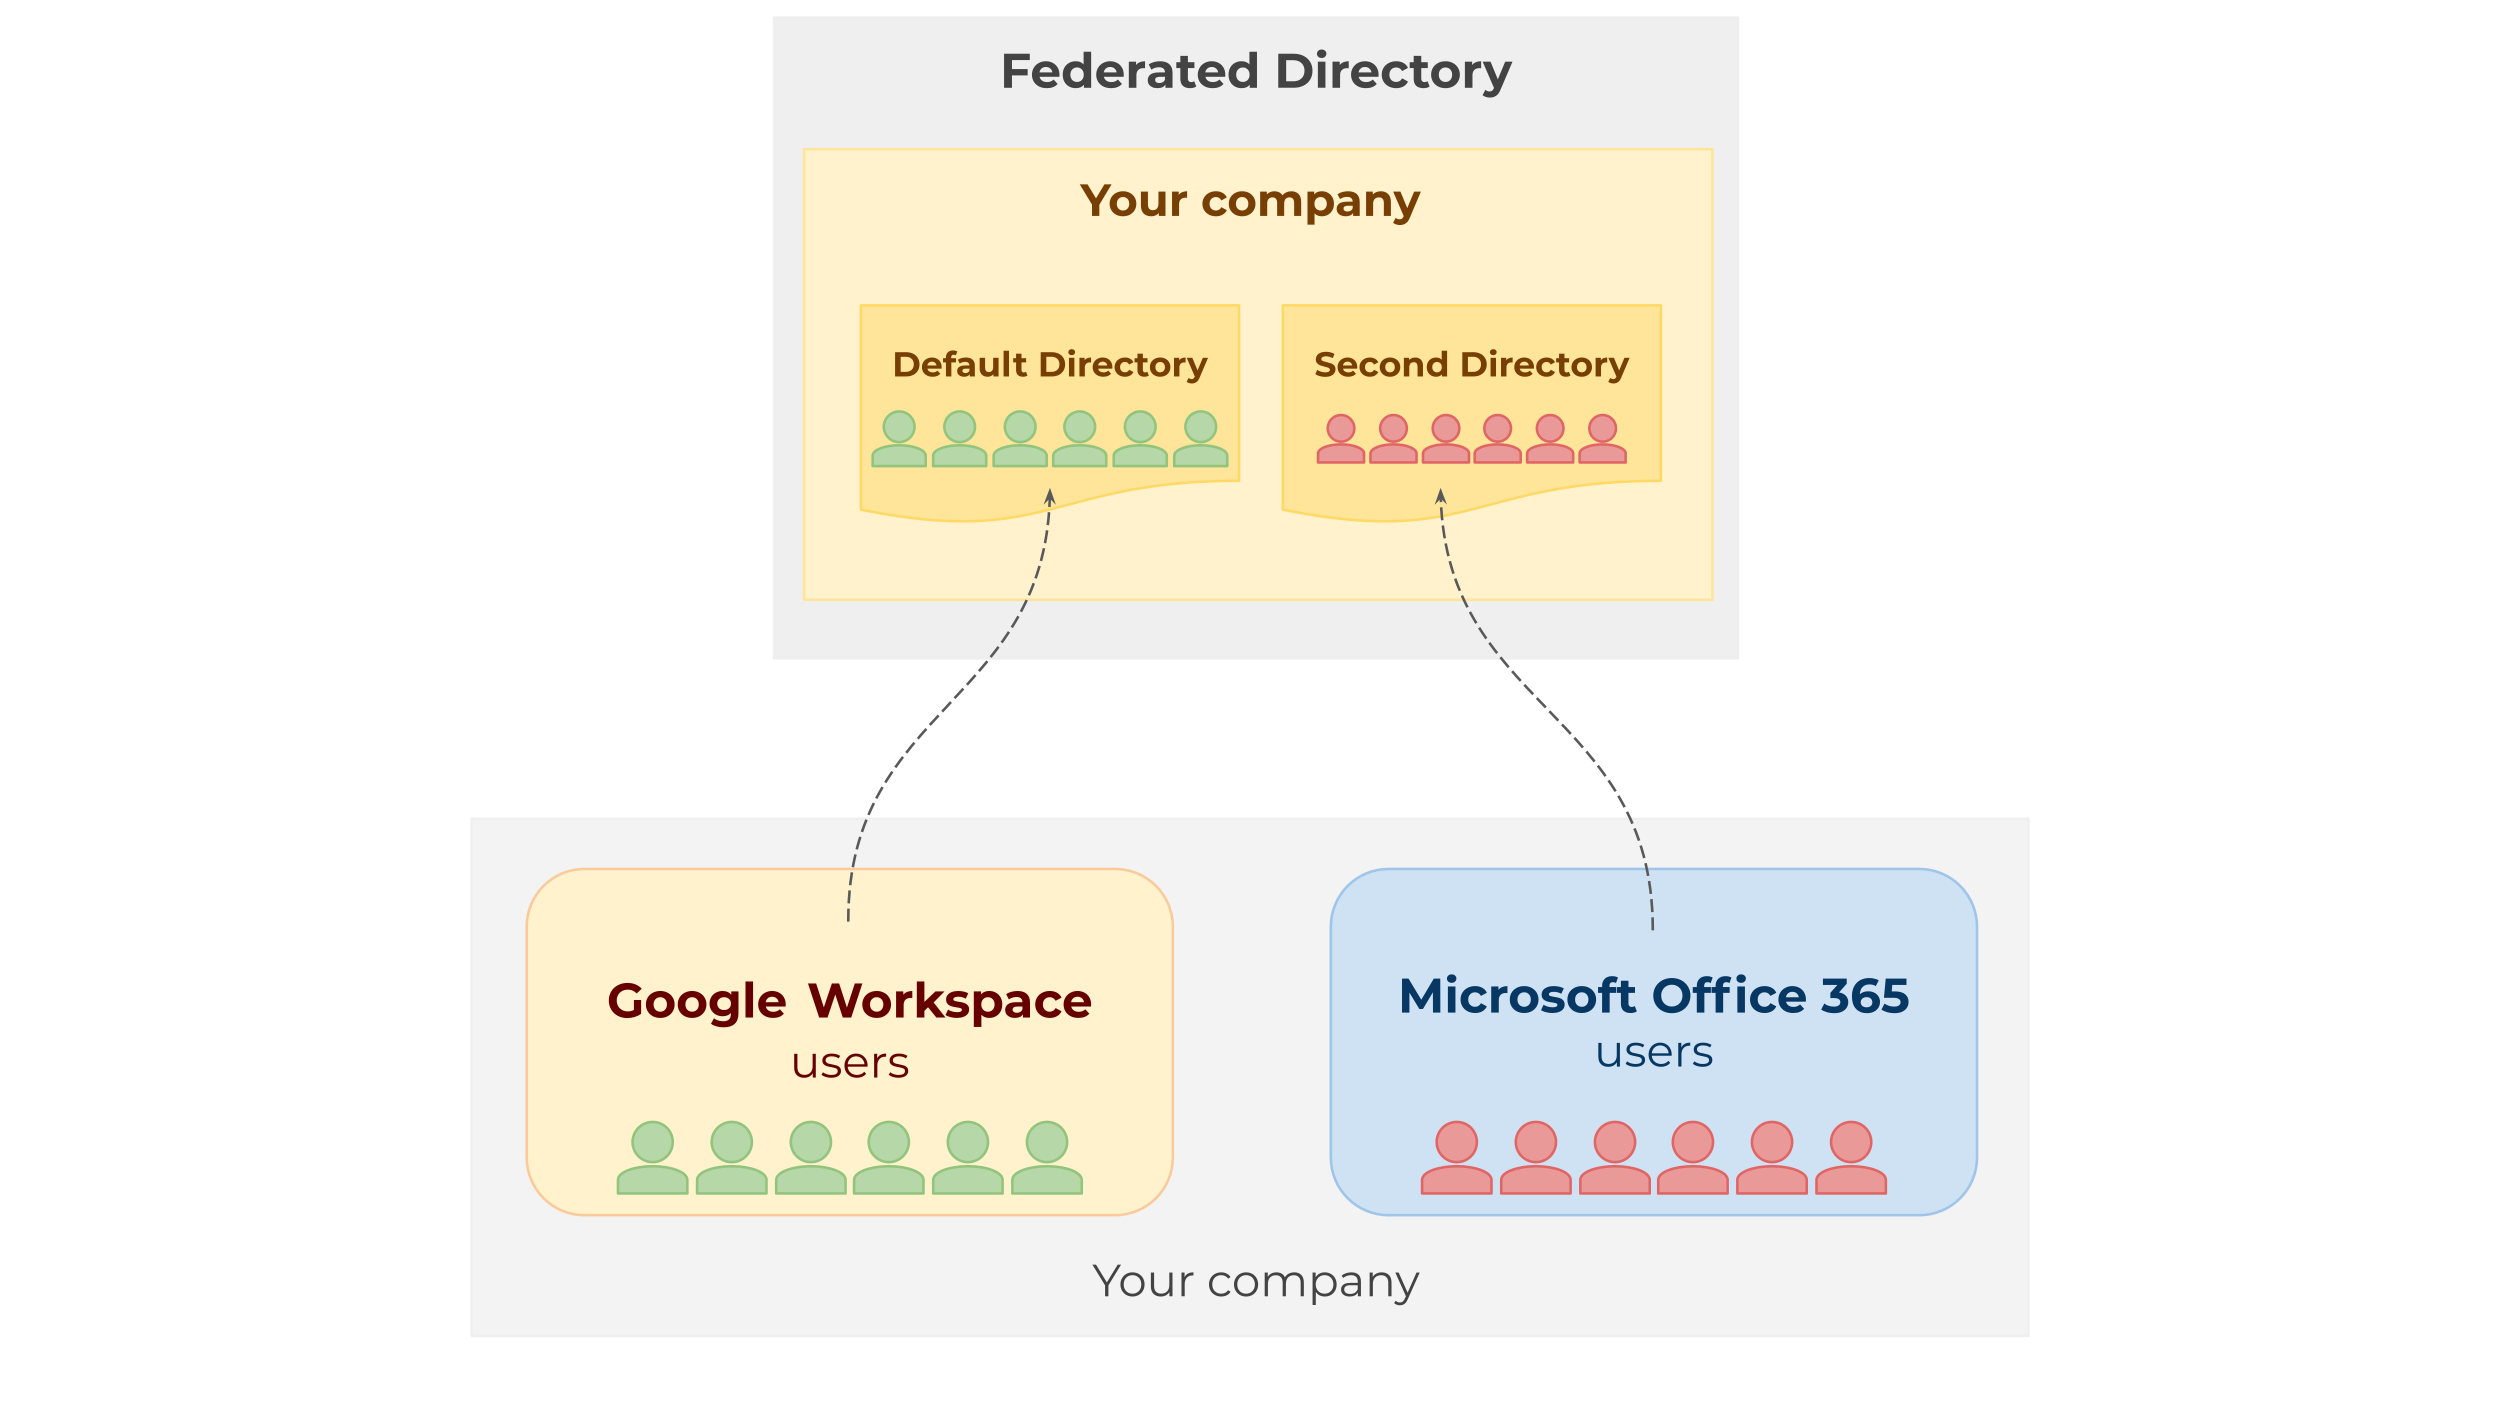 <svg version="1.1" viewBox="0.0 0.0 960.0 540.0" fill="none" stroke="none" stroke-linecap="square" stroke-miterlimit="10" xmlns:xlink="http://www.w3.org/1999/xlink" xmlns="http://www.w3.org/2000/svg"><rect x="0.0" y="0.0" width="960.0" height="540.0" fill="#808080" stroke="none"/><clipPath id="ga0e5cba791_0_65.0"><path d="m0 0l960.0 0l0 540.0l-960.0 0l0 -540.0z" clip-rule="nonzero"/></clipPath><g clip-path="url(#ga0e5cba791_0_65.0)"><path fill="#ffffff" d="m0 0l960.0 0l0 540.0l-960.0 0z" fill-rule="evenodd"/><path fill="#efefef" d="m297.291 6.782l370.079 0l0 246.016l-370.079 0z" fill-rule="evenodd"/><path stroke="#eeeeee" stroke-width="1.0" stroke-linejoin="round" stroke-linecap="butt" d="m297.291 6.782l370.079 0l0 246.016l-370.079 0z" fill-rule="evenodd"/><path fill="#000000" fill-opacity="0.0" d="m363.512 6.782l237.638 0l0 66.488l-237.638 0z" fill-rule="evenodd"/><path fill="#434343" d="m388.591 23.062l0 3.453l6.031 0l0 2.438l-6.031 0l0 4.75l-3.031 0l0 -13.063l9.875 0l0 2.422l-6.844 0zm18.254 5.656q0 0.062 -0.047 0.781l-7.594 0q0.203 0.938 0.969 1.484q0.766 0.531 1.906 0.531q0.781 0 1.375 -0.234q0.609 -0.234 1.141 -0.734l1.547 1.688q-1.422 1.625 -4.141 1.625q-1.703 0 -3.016 -0.656q-1.297 -0.672 -2.016 -1.844q-0.703 -1.188 -0.703 -2.672q0 -1.484 0.703 -2.656q0.703 -1.188 1.922 -1.844q1.219 -0.672 2.734 -0.672q1.469 0 2.656 0.641q1.203 0.625 1.875 1.812q0.688 1.188 0.688 2.75zm-5.203 -3.0q-0.984 0 -1.656 0.562q-0.672 0.562 -0.828 1.531l4.953 0q-0.156 -0.953 -0.828 -1.516q-0.672 -0.578 -1.641 -0.578zm17.366 -5.859l0 13.844l-2.781 0l0 -1.156q-1.078 1.312 -3.125 1.312q-1.422 0 -2.578 -0.641q-1.141 -0.641 -1.797 -1.813q-0.641 -1.172 -0.641 -2.719q0 -1.547 0.641 -2.719q0.656 -1.188 1.797 -1.812q1.156 -0.641 2.578 -0.641q1.922 0 3.0 1.219l0 -4.875l2.906 0zm-5.406 11.609q1.094 0 1.828 -0.75q0.734 -0.766 0.734 -2.031q0 -1.266 -0.734 -2.016q-0.734 -0.766 -1.828 -0.766q-1.125 0 -1.859 0.766q-0.719 0.75 -0.719 2.016q0 1.266 0.719 2.031q0.734 0.75 1.859 0.75zm17.926 -2.75q0 0.062 -0.047 0.781l-7.594 0q0.203 0.938 0.969 1.484q0.766 0.531 1.906 0.531q0.781 0 1.375 -0.234q0.609 -0.234 1.141 -0.734l1.547 1.688q-1.422 1.625 -4.141 1.625q-1.703 0 -3.016 -0.656q-1.297 -0.672 -2.016 -1.844q-0.703 -1.188 -0.703 -2.672q0 -1.484 0.703 -2.656q0.703 -1.188 1.922 -1.844q1.219 -0.672 2.734 -0.672q1.469 0 2.656 0.641q1.203 0.625 1.875 1.812q0.688 1.188 0.688 2.75zm-5.203 -3.0q-0.984 0 -1.656 0.562q-0.672 0.562 -0.828 1.531l4.953 0q-0.156 -0.953 -0.828 -1.516q-0.672 -0.578 -1.641 -0.578zm9.928 -0.734q0.516 -0.719 1.406 -1.094q0.891 -0.375 2.047 -0.375l0 2.688q-0.484 -0.031 -0.656 -0.031q-1.25 0 -1.969 0.703q-0.703 0.688 -0.703 2.094l0 4.734l-2.906 0l0 -10.031l2.781 0l0 1.312zm9.176 -1.469q2.328 0 3.578 1.109q1.25 1.109 1.25 3.344l0 5.734l-2.719 0l0 -1.25q-0.828 1.406 -3.062 1.406q-1.156 0 -2.016 -0.391q-0.844 -0.406 -1.297 -1.094q-0.438 -0.688 -0.438 -1.563q0 -1.406 1.047 -2.203q1.062 -0.797 3.266 -0.797l2.312 0q0 -0.953 -0.578 -1.469q-0.578 -0.516 -1.734 -0.516q-0.797 0 -1.578 0.25q-0.766 0.25 -1.312 0.688l-1.047 -2.031q0.828 -0.578 1.969 -0.891q1.141 -0.328 2.359 -0.328zm-0.219 8.375q0.734 0 1.312 -0.344q0.594 -0.344 0.828 -1.016l0 -1.031l-2.0 0q-1.781 0 -1.781 1.188q0 0.547 0.438 0.875q0.438 0.328 1.203 0.328zm14.152 1.328q-0.422 0.312 -1.047 0.484q-0.625 0.156 -1.312 0.156q-1.797 0 -2.781 -0.906q-0.969 -0.922 -0.969 -2.703l0 -4.125l-1.547 0l0 -2.234l1.547 0l0 -2.438l2.906 0l0 2.438l2.5 0l0 2.234l-2.5 0l0 4.094q0 0.625 0.328 0.969q0.328 0.344 0.922 0.344q0.688 0 1.172 -0.359l0.781 2.047zm11.158 -4.5q0 0.062 -0.047 0.781l-7.594 0q0.203 0.938 0.969 1.484q0.766 0.531 1.906 0.531q0.781 0 1.375 -0.234q0.609 -0.234 1.141 -0.734l1.547 1.688q-1.422 1.625 -4.141 1.625q-1.703 0 -3.016 -0.656q-1.297 -0.672 -2.016 -1.844q-0.703 -1.188 -0.703 -2.672q0 -1.484 0.703 -2.656q0.703 -1.188 1.922 -1.844q1.219 -0.672 2.734 -0.672q1.469 0 2.656 0.641q1.203 0.625 1.875 1.812q0.688 1.188 0.688 2.75zm-5.203 -3.0q-0.984 0 -1.656 0.562q-0.672 0.562 -0.828 1.531l4.953 0q-0.156 -0.953 -0.828 -1.516q-0.672 -0.578 -1.641 -0.578zm17.366 -5.859l0 13.844l-2.781 0l0 -1.156q-1.078 1.312 -3.125 1.312q-1.422 0 -2.578 -0.641q-1.141 -0.641 -1.797 -1.813q-0.641 -1.172 -0.641 -2.719q0 -1.547 0.641 -2.719q0.656 -1.188 1.797 -1.812q1.156 -0.641 2.578 -0.641q1.922 0 3.0 1.219l0 -4.875l2.906 0zm-5.406 11.609q1.094 0 1.828 -0.75q0.734 -0.766 0.734 -2.031q0 -1.266 -0.734 -2.016q-0.734 -0.766 -1.828 -0.766q-1.125 0 -1.859 0.766q-0.719 0.75 -0.719 2.016q0 1.266 0.719 2.031q0.734 0.75 1.859 0.75zm13.58 -10.828l5.937 0q2.125 0 3.75 0.812q1.641 0.812 2.547 2.297q0.906 1.469 0.906 3.422q0 1.953 -0.906 3.438q-0.906 1.469 -2.547 2.281q-1.625 0.812 -3.75 0.812l-5.937 0l0 -13.063zm5.781 10.578q1.969 0 3.125 -1.094q1.172 -1.094 1.172 -2.953q0 -1.859 -1.172 -2.953q-1.156 -1.094 -3.125 -1.094l-2.75 0l0 8.094l2.75 0zm9.426 -7.547l2.906 0l0 10.031l-2.906 0l0 -10.031zm1.453 -1.406q-0.812 0 -1.312 -0.469q-0.5 -0.469 -0.5 -1.156q0 -0.688 0.5 -1.156q0.5 -0.469 1.312 -0.469q0.797 0 1.297 0.453q0.516 0.453 0.516 1.125q0 0.719 -0.516 1.203q-0.5 0.469 -1.297 0.469zm6.944 2.719q0.516 -0.719 1.406 -1.094q0.891 -0.375 2.047 -0.375l0 2.688q-0.484 -0.031 -0.656 -0.031q-1.25 0 -1.969 0.703q-0.703 0.688 -0.703 2.094l0 4.734l-2.906 0l0 -10.031l2.781 0l0 1.312zm14.92 3.734q0 0.062 -0.047 0.781l-7.594 0q0.203 0.938 0.969 1.484q0.766 0.531 1.906 0.531q0.781 0 1.375 -0.234q0.609 -0.234 1.141 -0.734l1.547 1.688q-1.422 1.625 -4.141 1.625q-1.703 0 -3.016 -0.656q-1.297 -0.672 -2.016 -1.844q-0.703 -1.188 -0.703 -2.672q0 -1.484 0.703 -2.656q0.703 -1.188 1.922 -1.844q1.219 -0.672 2.734 -0.672q1.469 0 2.656 0.641q1.203 0.625 1.875 1.812q0.688 1.188 0.688 2.75zm-5.203 -3.0q-0.984 0 -1.656 0.562q-0.672 0.562 -0.828 1.531l4.953 0q-0.156 -0.953 -0.828 -1.516q-0.672 -0.578 -1.641 -0.578zm11.991 8.141q-1.594 0 -2.875 -0.656q-1.281 -0.672 -2.0 -1.844q-0.719 -1.188 -0.719 -2.672q0 -1.5 0.719 -2.672q0.719 -1.172 2.0 -1.828q1.281 -0.672 2.875 -0.672q1.594 0 2.781 0.672q1.188 0.656 1.719 1.891l-2.25 1.203q-0.781 -1.375 -2.266 -1.375q-1.141 0 -1.891 0.75q-0.734 0.734 -0.734 2.031q0 1.281 0.734 2.031q0.75 0.75 1.891 0.75q1.5 0 2.266 -1.391l2.25 1.234q-0.531 1.203 -1.719 1.875q-1.188 0.672 -2.781 0.672zm12.8 -0.641q-0.422 0.312 -1.047 0.484q-0.625 0.156 -1.312 0.156q-1.797 0 -2.781 -0.906q-0.969 -0.922 -0.969 -2.703l0 -4.125l-1.547 0l0 -2.234l1.547 0l0 -2.438l2.906 0l0 2.438l2.5 0l0 2.234l-2.5 0l0 4.094q0 0.625 0.328 0.969q0.328 0.344 0.922 0.344q0.688 0 1.172 -0.359l0.781 2.047zm6.111 0.641q-1.594 0 -2.859 -0.656q-1.25 -0.672 -1.969 -1.844q-0.703 -1.188 -0.703 -2.672q0 -1.5 0.703 -2.672q0.719 -1.172 1.969 -1.828q1.266 -0.672 2.859 -0.672q1.578 0 2.828 0.672q1.25 0.656 1.953 1.828q0.719 1.172 0.719 2.672q0 1.484 -0.719 2.672q-0.703 1.172 -1.953 1.844q-1.25 0.656 -2.828 0.656zm0 -2.391q1.109 0 1.828 -0.75q0.719 -0.766 0.719 -2.031q0 -1.266 -0.719 -2.016q-0.719 -0.766 -1.828 -0.766q-1.125 0 -1.859 0.766q-0.719 0.75 -0.719 2.016q0 1.266 0.719 2.031q0.734 0.75 1.859 0.75zm10.22 -6.484q0.516 -0.719 1.406 -1.094q0.891 -0.375 2.047 -0.375l0 2.688q-0.484 -0.031 -0.656 -0.031q-1.25 0 -1.969 0.703q-0.703 0.688 -0.703 2.094l0 4.734l-2.906 0l0 -10.031l2.781 0l0 1.312zm15.508 -1.312l-4.547 10.641q-0.688 1.734 -1.703 2.438q-1.016 0.719 -2.453 0.719q-0.781 0 -1.547 -0.25q-0.766 -0.234 -1.25 -0.656l1.062 -2.078q0.344 0.297 0.781 0.469q0.438 0.172 0.859 0.172q0.594 0 0.969 -0.297q0.375 -0.281 0.672 -0.953l0.047 -0.094l-4.359 -10.109l3.016 0l2.812 6.797l2.828 -6.797l2.812 0z" fill-rule="nonzero"/><path fill="#fff2cc" d="m308.764 57.27l348.819 0l0 173.039l-348.819 0z" fill-rule="evenodd"/><path stroke="#ffe599" stroke-width="1.0" stroke-linejoin="round" stroke-linecap="butt" d="m308.764 57.27l348.819 0l0 173.039l-348.819 0z" fill-rule="evenodd"/><path fill="#000000" fill-opacity="0.0" d="m383.409 57.27l193.543 0l0 42.047l-193.543 0z" fill-rule="evenodd"/><path fill="#783f04" d="m422.146 78.613l0 4.297l-2.812 0l0 -4.328l-4.703 -7.797l2.984 0l3.25 5.391l3.234 -5.391l2.75 0l-4.703 7.828zm9.096 4.438q-1.484 0 -2.656 -0.609q-1.156 -0.625 -1.828 -1.719q-0.656 -1.094 -0.656 -2.469q0 -1.391 0.656 -2.484q0.672 -1.094 1.828 -1.703q1.172 -0.625 2.656 -0.625q1.469 0 2.625 0.625q1.172 0.609 1.828 1.703q0.656 1.094 0.656 2.484q0 1.375 -0.656 2.469q-0.656 1.094 -1.828 1.719q-1.156 0.609 -2.625 0.609zm0 -2.219q1.031 0 1.703 -0.703q0.672 -0.703 0.672 -1.875q0 -1.188 -0.672 -1.891q-0.672 -0.703 -1.703 -0.703q-1.047 0 -1.719 0.703q-0.672 0.703 -0.672 1.891q0 1.172 0.672 1.875q0.672 0.703 1.719 0.703zm16.303 -7.25l0 9.328l-2.562 0l0 -1.109q-0.547 0.609 -1.297 0.938q-0.734 0.312 -1.594 0.312q-1.844 0 -2.922 -1.047q-1.062 -1.062 -1.062 -3.156l0 -5.266l2.703 0l0 4.875q0 2.25 1.875 2.25q0.984 0 1.562 -0.625q0.594 -0.641 0.594 -1.891l0 -4.609l2.703 0zm5.092 1.234q0.484 -0.672 1.297 -1.016q0.828 -0.359 1.906 -0.359l0 2.5q-0.453 -0.031 -0.609 -0.031q-1.156 0 -1.812 0.656q-0.656 0.641 -0.656 1.938l0 4.406l-2.703 0l0 -9.328l2.578 0l0 1.234zm14.294 8.234q-1.484 0 -2.672 -0.609q-1.188 -0.625 -1.859 -1.719q-0.672 -1.094 -0.672 -2.469q0 -1.391 0.672 -2.484q0.672 -1.094 1.859 -1.703q1.188 -0.625 2.672 -0.625q1.469 0 2.562 0.625q1.109 0.609 1.609 1.75l-2.094 1.141q-0.719 -1.297 -2.094 -1.297q-1.062 0 -1.75 0.703q-0.688 0.688 -0.688 1.891q0 1.188 0.688 1.891q0.688 0.688 1.75 0.688q1.391 0 2.094 -1.281l2.094 1.141q-0.5 1.109 -1.609 1.734q-1.094 0.625 -2.562 0.625zm10.057 0q-1.484 0 -2.656 -0.609q-1.156 -0.625 -1.828 -1.719q-0.656 -1.094 -0.656 -2.469q0 -1.391 0.656 -2.484q0.672 -1.094 1.828 -1.703q1.172 -0.625 2.656 -0.625q1.469 0 2.625 0.625q1.172 0.609 1.828 1.703q0.656 1.094 0.656 2.484q0 1.375 -0.656 2.469q-0.656 1.094 -1.828 1.719q-1.156 0.609 -2.625 0.609zm0 -2.219q1.031 0 1.703 -0.703q0.672 -0.703 0.672 -1.875q0 -1.188 -0.672 -1.891q-0.672 -0.703 -1.703 -0.703q-1.047 0 -1.719 0.703q-0.672 0.703 -0.672 1.891q0 1.172 0.672 1.875q0.672 0.703 1.719 0.703zm18.85 -7.391q1.75 0 2.781 1.031q1.031 1.031 1.031 3.094l0 5.344l-2.703 0l0 -4.922q0 -1.109 -0.469 -1.656q-0.453 -0.547 -1.297 -0.547q-0.953 0 -1.516 0.625q-0.547 0.609 -0.547 1.828l0 4.672l-2.703 0l0 -4.922q0 -2.203 -1.766 -2.203q-0.938 0 -1.5 0.625q-0.547 0.609 -0.547 1.828l0 4.672l-2.703 0l0 -9.328l2.578 0l0 1.078q0.516 -0.594 1.266 -0.906q0.766 -0.312 1.672 -0.312q0.984 0 1.781 0.391q0.797 0.391 1.281 1.141q0.562 -0.719 1.438 -1.125q0.875 -0.406 1.922 -0.406zm11.755 0q1.297 0 2.359 0.609q1.062 0.594 1.672 1.688q0.609 1.078 0.609 2.516q0 1.438 -0.609 2.516q-0.609 1.078 -1.672 1.688q-1.062 0.594 -2.359 0.594q-1.797 0 -2.812 -1.125l0 4.344l-2.703 0l0 -12.688l2.578 0l0 1.078q1.0 -1.219 2.938 -1.219zm-0.469 7.391q1.031 0 1.688 -0.703q0.672 -0.703 0.672 -1.875q0 -1.188 -0.672 -1.891q-0.656 -0.703 -1.688 -0.703q-1.047 0 -1.719 0.703q-0.656 0.703 -0.656 1.891q0 1.172 0.656 1.875q0.672 0.703 1.719 0.703zm10.503 -7.391q2.172 0 3.328 1.031q1.172 1.031 1.172 3.125l0 5.312l-2.531 0l0 -1.156q-0.766 1.297 -2.844 1.297q-1.078 0 -1.875 -0.359q-0.781 -0.375 -1.203 -1.016q-0.406 -0.641 -0.406 -1.453q0 -1.297 0.969 -2.031q0.984 -0.75 3.031 -0.75l2.156 0q0 -0.891 -0.547 -1.359q-0.531 -0.484 -1.609 -0.484q-0.734 0 -1.469 0.234q-0.719 0.234 -1.219 0.625l-0.969 -1.875q0.766 -0.547 1.828 -0.844q1.062 -0.297 2.188 -0.297zm-0.203 7.781q0.703 0 1.234 -0.312q0.531 -0.328 0.766 -0.953l0 -0.953l-1.859 0q-1.656 0 -1.656 1.094q0 0.531 0.406 0.828q0.406 0.297 1.109 0.297zm12.801 -7.781q1.734 0 2.797 1.047q1.078 1.047 1.078 3.078l0 5.344l-2.703 0l0 -4.922q0 -1.109 -0.484 -1.656q-0.484 -0.547 -1.406 -0.547q-1.031 0 -1.641 0.641q-0.594 0.625 -0.594 1.875l0 4.609l-2.703 0l0 -9.328l2.578 0l0 1.094q0.531 -0.578 1.328 -0.906q0.797 -0.328 1.75 -0.328zm15.394 0.141l-4.203 9.906q-0.641 1.609 -1.594 2.266q-0.938 0.656 -2.281 0.656q-0.719 0 -1.438 -0.234q-0.703 -0.219 -1.156 -0.609l0.984 -1.922q0.312 0.266 0.719 0.422q0.406 0.156 0.812 0.156q0.547 0 0.891 -0.266q0.359 -0.266 0.625 -0.891l0.047 -0.094l-4.047 -9.391l2.797 0l2.609 6.328l2.641 -6.328l2.594 0z" fill-rule="nonzero"/><path fill="#ffe599" d="m330.591 117.257l145.196 0l0 67.365c-72.598 0 -72.598 25.667 -145.196 11.084z" fill-rule="evenodd"/><path stroke="#ffd966" stroke-width="1.0" stroke-linejoin="round" stroke-linecap="butt" d="m330.591 117.257l145.196 0l0 67.365c-72.598 0 -72.598 25.667 -145.196 11.084z" fill-rule="evenodd"/><path fill="#000000" fill-opacity="0.0" d="m330.591 122.766l145.197 0l0 42.047l-145.197 0z" fill-rule="evenodd"/><path fill="#783f04" d="m343.709 135.238l4.234 0q1.516 0 2.688 0.578q1.172 0.578 1.812 1.641q0.641 1.047 0.641 2.438q0 1.406 -0.641 2.469q-0.641 1.047 -1.812 1.625q-1.172 0.578 -2.688 0.578l-4.234 0l0 -9.328zm4.125 7.562q1.406 0 2.234 -0.781q0.828 -0.781 0.828 -2.125q0 -1.328 -0.828 -2.109q-0.828 -0.781 -2.234 -0.781l-1.969 0l0 5.797l1.969 0zm13.759 -1.797q0 0.047 -0.047 0.562l-5.422 0q0.156 0.672 0.703 1.062q0.547 0.375 1.359 0.375q0.547 0 0.984 -0.156q0.438 -0.172 0.812 -0.531l1.109 1.203q-1.016 1.156 -2.969 1.156q-1.203 0 -2.141 -0.469q-0.938 -0.484 -1.453 -1.312q-0.5 -0.844 -0.5 -1.906q0 -1.062 0.5 -1.906q0.5 -0.844 1.375 -1.312q0.875 -0.484 1.953 -0.484q1.047 0 1.906 0.453q0.859 0.453 1.344 1.312q0.484 0.844 0.484 1.953zm-3.719 -2.141q-0.703 0 -1.188 0.406q-0.484 0.391 -0.578 1.078l3.531 0q-0.109 -0.672 -0.594 -1.078q-0.484 -0.406 -1.172 -0.406zm7.379 -1.312l1.844 0l0 1.609l-1.781 0l0 5.406l-2.078 0l0 -5.406l-1.109 0l0 -1.609l1.109 0l0 -0.312q0 -1.234 0.719 -1.953q0.734 -0.719 2.047 -0.719q0.469 0 0.891 0.109q0.422 0.094 0.703 0.281l-0.547 1.5q-0.359 -0.25 -0.844 -0.25q-0.953 0 -0.953 1.047l0 0.297zm5.65 -0.266q1.656 0 2.547 0.797q0.891 0.797 0.891 2.391l0 4.094l-1.938 0l0 -0.891q-0.594 1.0 -2.188 1.0q-0.828 0 -1.438 -0.281q-0.594 -0.281 -0.922 -0.766q-0.312 -0.5 -0.312 -1.125q0 -1.0 0.75 -1.578q0.75 -0.578 2.328 -0.578l1.641 0q0 -0.672 -0.422 -1.031q-0.406 -0.375 -1.219 -0.375q-0.578 0 -1.141 0.188q-0.547 0.172 -0.938 0.484l-0.734 -1.453q0.578 -0.422 1.391 -0.641q0.828 -0.234 1.703 -0.234zm-0.172 5.984q0.531 0 0.938 -0.234q0.422 -0.25 0.594 -0.734l0 -0.734l-1.422 0q-1.281 0 -1.281 0.844q0 0.391 0.312 0.625q0.312 0.234 0.859 0.234zm12.723 -5.875l0 7.172l-1.984 0l0 -0.859q-0.406 0.469 -0.984 0.719q-0.562 0.25 -1.234 0.25q-1.406 0 -2.234 -0.812q-0.828 -0.812 -0.828 -2.422l0 -4.047l2.078 0l0 3.75q0 1.734 1.453 1.734q0.75 0 1.203 -0.484q0.453 -0.5 0.453 -1.453l0 -3.547l2.078 0zm1.922 -2.719l2.078 0l0 9.891l-2.078 0l0 -9.891zm9.157 9.547q-0.297 0.219 -0.75 0.344q-0.438 0.109 -0.938 0.109q-1.281 0 -1.984 -0.656q-0.688 -0.656 -0.688 -1.922l0 -2.938l-1.109 0l0 -1.609l1.109 0l0 -1.734l2.078 0l0 1.734l1.781 0l0 1.609l-1.781 0l0 2.906q0 0.453 0.234 0.703q0.234 0.25 0.656 0.25q0.484 0 0.844 -0.266l0.547 1.469zm5.101 -8.984l4.234 0q1.516 0 2.688 0.578q1.172 0.578 1.812 1.641q0.641 1.047 0.641 2.438q0 1.406 -0.641 2.469q-0.641 1.047 -1.812 1.625q-1.172 0.578 -2.688 0.578l-4.234 0l0 -9.328zm4.125 7.562q1.406 0 2.234 -0.781q0.828 -0.781 0.828 -2.125q0 -1.328 -0.828 -2.109q-0.828 -0.781 -2.234 -0.781l-1.969 0l0 5.797l1.969 0zm6.728 -5.406l2.078 0l0 7.172l-2.078 0l0 -7.172zm1.047 -1.0q-0.578 0 -0.938 -0.328q-0.359 -0.344 -0.359 -0.828q0 -0.5 0.359 -0.828q0.359 -0.328 0.938 -0.328q0.578 0 0.938 0.328q0.359 0.312 0.359 0.781q0 0.531 -0.359 0.875q-0.359 0.328 -0.938 0.328zm4.965 1.953q0.359 -0.531 0.984 -0.797q0.641 -0.266 1.469 -0.266l0 1.922q-0.344 -0.031 -0.469 -0.031q-0.891 0 -1.406 0.5q-0.5 0.5 -0.5 1.5l0 3.391l-2.078 0l0 -7.172l2.0 0l0 0.953zm10.656 2.656q0 0.047 -0.047 0.562l-5.422 0q0.156 0.672 0.703 1.062q0.547 0.375 1.359 0.375q0.547 0 0.984 -0.156q0.438 -0.172 0.812 -0.531l1.109 1.203q-1.016 1.156 -2.969 1.156q-1.203 0 -2.141 -0.469q-0.938 -0.484 -1.453 -1.312q-0.5 -0.844 -0.5 -1.906q0 -1.062 0.5 -1.906q0.5 -0.844 1.375 -1.312q0.875 -0.484 1.953 -0.484q1.047 0 1.906 0.453q0.859 0.453 1.344 1.312q0.484 0.844 0.484 1.953zm-3.719 -2.141q-0.703 0 -1.188 0.406q-0.484 0.391 -0.578 1.078l3.531 0q-0.109 -0.672 -0.594 -1.078q-0.484 -0.406 -1.172 -0.406zm8.566 5.812q-1.141 0 -2.062 -0.469q-0.906 -0.484 -1.422 -1.312q-0.516 -0.844 -0.516 -1.906q0 -1.078 0.516 -1.906q0.516 -0.844 1.422 -1.312q0.922 -0.484 2.062 -0.484q1.141 0 1.984 0.484q0.844 0.469 1.234 1.344l-1.609 0.875q-0.562 -1.0 -1.625 -1.0q-0.812 0 -1.344 0.547q-0.531 0.531 -0.531 1.453q0 0.906 0.531 1.453q0.531 0.531 1.344 0.531q1.078 0 1.625 -0.984l1.609 0.875q-0.391 0.844 -1.234 1.328q-0.844 0.484 -1.984 0.484zm9.14 -0.453q-0.297 0.219 -0.75 0.344q-0.438 0.109 -0.938 0.109q-1.281 0 -1.984 -0.656q-0.688 -0.656 -0.688 -1.922l0 -2.938l-1.109 0l0 -1.609l1.109 0l0 -1.734l2.078 0l0 1.734l1.781 0l0 1.609l-1.781 0l0 2.906q0 0.453 0.234 0.703q0.234 0.25 0.656 0.25q0.484 0 0.844 -0.266l0.547 1.469zm4.368 0.453q-1.141 0 -2.047 -0.469q-0.891 -0.484 -1.406 -1.312q-0.5 -0.844 -0.5 -1.906q0 -1.078 0.5 -1.906q0.516 -0.844 1.406 -1.312q0.906 -0.484 2.047 -0.484q1.125 0 2.016 0.484q0.906 0.469 1.406 1.312q0.5 0.828 0.5 1.906q0 1.062 -0.5 1.906q-0.5 0.828 -1.406 1.312q-0.891 0.469 -2.016 0.469zm0 -1.703q0.797 0 1.312 -0.531q0.516 -0.547 0.516 -1.453q0 -0.906 -0.516 -1.453q-0.516 -0.547 -1.312 -0.547q-0.797 0 -1.328 0.547q-0.516 0.547 -0.516 1.453q0 0.906 0.516 1.453q0.531 0.531 1.328 0.531zm7.308 -4.625q0.359 -0.531 0.984 -0.797q0.641 -0.266 1.469 -0.266l0 1.922q-0.344 -0.031 -0.469 -0.031q-0.891 0 -1.406 0.5q-0.5 0.5 -0.5 1.5l0 3.391l-2.078 0l0 -7.172l2.0 0l0 0.953zm11.069 -0.953l-3.234 7.609q-0.5 1.234 -1.234 1.734q-0.719 0.516 -1.75 0.516q-0.547 0 -1.094 -0.172q-0.547 -0.172 -0.906 -0.469l0.766 -1.484q0.234 0.203 0.547 0.328q0.328 0.125 0.625 0.125q0.422 0 0.688 -0.219q0.281 -0.203 0.484 -0.672l0.031 -0.078l-3.109 -7.219l2.156 0l2.0 4.859l2.031 -4.859l2.0 0z" fill-rule="nonzero"/><path fill="#ffe599" d="m492.591 117.257l145.196 0l0 67.365c-72.598 0 -72.598 25.667 -145.196 11.084z" fill-rule="evenodd"/><path stroke="#ffd966" stroke-width="1.0" stroke-linejoin="round" stroke-linecap="butt" d="m492.591 117.257l145.196 0l0 67.365c-72.598 0 -72.598 25.667 -145.196 11.084z" fill-rule="evenodd"/><path fill="#000000" fill-opacity="0.0" d="m492.591 122.766l145.197 0l0 42.047l-145.197 0z" fill-rule="evenodd"/><path fill="#783f04" d="m508.878 144.723q-1.109 0 -2.141 -0.297q-1.031 -0.297 -1.656 -0.781l0.734 -1.625q0.594 0.438 1.422 0.703q0.828 0.266 1.656 0.266q0.922 0 1.359 -0.266q0.438 -0.281 0.438 -0.734q0 -0.328 -0.266 -0.547q-0.25 -0.219 -0.656 -0.344q-0.406 -0.141 -1.109 -0.297q-1.062 -0.266 -1.75 -0.516q-0.672 -0.25 -1.156 -0.812q-0.484 -0.562 -0.484 -1.484q0 -0.812 0.438 -1.469q0.438 -0.672 1.328 -1.047q0.891 -0.391 2.156 -0.391q0.906 0 1.75 0.219q0.859 0.203 1.5 0.609l-0.672 1.625q-1.297 -0.719 -2.578 -0.719q-0.906 0 -1.344 0.297q-0.438 0.281 -0.438 0.766q0 0.484 0.5 0.719q0.5 0.219 1.531 0.453q1.062 0.25 1.734 0.5q0.688 0.25 1.172 0.797q0.484 0.547 0.484 1.484q0 0.797 -0.453 1.469q-0.438 0.656 -1.328 1.047q-0.891 0.375 -2.172 0.375zm12.316 -3.719q0 0.047 -0.047 0.562l-5.422 0q0.156 0.672 0.703 1.062q0.547 0.375 1.359 0.375q0.547 0 0.984 -0.156q0.438 -0.172 0.812 -0.531l1.109 1.203q-1.016 1.156 -2.969 1.156q-1.203 0 -2.141 -0.469q-0.938 -0.484 -1.453 -1.312q-0.5 -0.844 -0.5 -1.906q0 -1.062 0.5 -1.906q0.5 -0.844 1.375 -1.312q0.875 -0.484 1.953 -0.484q1.047 0 1.906 0.453q0.859 0.453 1.344 1.312q0.484 0.844 0.484 1.953zm-3.719 -2.141q-0.703 0 -1.188 0.406q-0.484 0.391 -0.578 1.078l3.531 0q-0.109 -0.672 -0.594 -1.078q-0.484 -0.406 -1.172 -0.406zm8.566 5.812q-1.141 0 -2.062 -0.469q-0.906 -0.484 -1.422 -1.312q-0.516 -0.844 -0.516 -1.906q0 -1.078 0.516 -1.906q0.516 -0.844 1.422 -1.312q0.922 -0.484 2.062 -0.484q1.141 0 1.984 0.484q0.844 0.469 1.234 1.344l-1.609 0.875q-0.562 -1.0 -1.625 -1.0q-0.812 0 -1.344 0.547q-0.531 0.531 -0.531 1.453q0 0.906 0.531 1.453q0.531 0.531 1.344 0.531q1.078 0 1.625 -0.984l1.609 0.875q-0.391 0.844 -1.234 1.328q-0.844 0.484 -1.984 0.484zm7.737 0q-1.141 0 -2.047 -0.469q-0.891 -0.484 -1.406 -1.312q-0.5 -0.844 -0.5 -1.906q0 -1.078 0.5 -1.906q0.516 -0.844 1.406 -1.312q0.906 -0.484 2.047 -0.484q1.125 0 2.016 0.484q0.906 0.469 1.406 1.312q0.5 0.828 0.5 1.906q0 1.062 -0.5 1.906q-0.5 0.828 -1.406 1.312q-0.891 0.469 -2.016 0.469zm0 -1.703q0.797 0 1.312 -0.531q0.516 -0.547 0.516 -1.453q0 -0.906 -0.516 -1.453q-0.516 -0.547 -1.312 -0.547q-0.797 0 -1.328 0.547q-0.516 0.547 -0.516 1.453q0 0.906 0.516 1.453q0.531 0.531 1.328 0.531zm9.667 -5.688q1.344 0 2.156 0.812q0.828 0.797 0.828 2.359l0 4.109l-2.094 0l0 -3.781q0 -0.859 -0.375 -1.281q-0.359 -0.422 -1.062 -0.422q-0.797 0 -1.266 0.5q-0.469 0.484 -0.469 1.438l0 3.547l-2.078 0l0 -7.172l2.0 0l0 0.844q0.406 -0.453 1.016 -0.703q0.609 -0.25 1.344 -0.25zm12.243 -2.609l0 9.891l-1.984 0l0 -0.828q-0.781 0.938 -2.25 0.938q-1.0 0 -1.828 -0.453q-0.812 -0.453 -1.281 -1.297q-0.469 -0.844 -0.469 -1.938q0 -1.109 0.469 -1.953q0.469 -0.844 1.281 -1.297q0.828 -0.453 1.828 -0.453q1.375 0 2.156 0.875l0 -3.484l2.078 0zm-3.875 8.297q0.797 0 1.312 -0.531q0.516 -0.547 0.516 -1.453q0 -0.906 -0.516 -1.453q-0.516 -0.547 -1.312 -0.547q-0.797 0 -1.312 0.547q-0.516 0.547 -0.516 1.453q0 0.906 0.516 1.453q0.516 0.531 1.312 0.531zm9.714 -7.734l4.234 0q1.516 0 2.688 0.578q1.172 0.578 1.812 1.641q0.641 1.047 0.641 2.438q0 1.406 -0.641 2.469q-0.641 1.047 -1.812 1.625q-1.172 0.578 -2.688 0.578l-4.234 0l0 -9.328zm4.125 7.562q1.406 0 2.234 -0.781q0.828 -0.781 0.828 -2.125q0 -1.328 -0.828 -2.109q-0.828 -0.781 -2.234 -0.781l-1.969 0l0 5.797l1.969 0zm6.728 -5.406l2.078 0l0 7.172l-2.078 0l0 -7.172zm1.047 -1.0q-0.578 0 -0.938 -0.328q-0.359 -0.344 -0.359 -0.828q0 -0.5 0.359 -0.828q0.359 -0.328 0.938 -0.328q0.578 0 0.938 0.328q0.359 0.312 0.359 0.781q0 0.531 -0.359 0.875q-0.359 0.328 -0.938 0.328zm4.965 1.953q0.359 -0.531 0.984 -0.797q0.641 -0.266 1.469 -0.266l0 1.922q-0.344 -0.031 -0.469 -0.031q-0.891 0 -1.406 0.5q-0.5 0.5 -0.5 1.5l0 3.391l-2.078 0l0 -7.172l2.0 0l0 0.953zm10.656 2.656q0 0.047 -0.047 0.562l-5.422 0q0.156 0.672 0.703 1.062q0.547 0.375 1.359 0.375q0.547 0 0.984 -0.156q0.438 -0.172 0.812 -0.531l1.109 1.203q-1.016 1.156 -2.969 1.156q-1.203 0 -2.141 -0.469q-0.938 -0.484 -1.453 -1.312q-0.5 -0.844 -0.5 -1.906q0 -1.062 0.5 -1.906q0.5 -0.844 1.375 -1.312q0.875 -0.484 1.953 -0.484q1.047 0 1.906 0.453q0.859 0.453 1.344 1.312q0.484 0.844 0.484 1.953zm-3.719 -2.141q-0.703 0 -1.188 0.406q-0.484 0.391 -0.578 1.078l3.531 0q-0.109 -0.672 -0.594 -1.078q-0.484 -0.406 -1.172 -0.406zm8.566 5.812q-1.141 0 -2.062 -0.469q-0.906 -0.484 -1.422 -1.312q-0.516 -0.844 -0.516 -1.906q0 -1.078 0.516 -1.906q0.516 -0.844 1.422 -1.312q0.922 -0.484 2.062 -0.484q1.141 0 1.984 0.484q0.844 0.469 1.234 1.344l-1.609 0.875q-0.562 -1.0 -1.625 -1.0q-0.812 0 -1.344 0.547q-0.531 0.531 -0.531 1.453q0 0.906 0.531 1.453q0.531 0.531 1.344 0.531q1.078 0 1.625 -0.984l1.609 0.875q-0.391 0.844 -1.234 1.328q-0.844 0.484 -1.984 0.484zm9.14 -0.453q-0.297 0.219 -0.75 0.344q-0.438 0.109 -0.938 0.109q-1.281 0 -1.984 -0.656q-0.688 -0.656 -0.688 -1.922l0 -2.938l-1.109 0l0 -1.609l1.109 0l0 -1.734l2.078 0l0 1.734l1.781 0l0 1.609l-1.781 0l0 2.906q0 0.453 0.234 0.703q0.234 0.25 0.656 0.25q0.484 0 0.844 -0.266l0.547 1.469zm4.368 0.453q-1.141 0 -2.047 -0.469q-0.891 -0.484 -1.406 -1.312q-0.5 -0.844 -0.5 -1.906q0 -1.078 0.5 -1.906q0.516 -0.844 1.406 -1.312q0.906 -0.484 2.047 -0.484q1.125 0 2.016 0.484q0.906 0.469 1.406 1.312q0.5 0.828 0.5 1.906q0 1.062 -0.5 1.906q-0.5 0.828 -1.406 1.312q-0.891 0.469 -2.016 0.469zm0 -1.703q0.797 0 1.312 -0.531q0.516 -0.547 0.516 -1.453q0 -0.906 -0.516 -1.453q-0.516 -0.547 -1.312 -0.547q-0.797 0 -1.328 0.547q-0.516 0.547 -0.516 1.453q0 0.906 0.516 1.453q0.531 0.531 1.328 0.531zm7.308 -4.625q0.359 -0.531 0.984 -0.797q0.641 -0.266 1.469 -0.266l0 1.922q-0.344 -0.031 -0.469 -0.031q-0.891 0 -1.406 0.5q-0.5 0.5 -0.5 1.5l0 3.391l-2.078 0l0 -7.172l2.0 0l0 0.953zm11.069 -0.953l-3.234 7.609q-0.5 1.234 -1.234 1.734q-0.719 0.516 -1.75 0.516q-0.547 0 -1.094 -0.172q-0.547 -0.172 -0.906 -0.469l0.766 -1.484q0.234 0.203 0.547 0.328q0.328 0.125 0.625 0.125q0.422 0 0.688 -0.219q0.281 -0.203 0.484 -0.672l0.031 -0.078l-3.109 -7.219l2.156 0l2.0 4.859l2.031 -4.859l2.0 0z" fill-rule="nonzero"/><path fill="#f3f3f3" d="m181.118 314.436l597.764 0l0 198.551l-597.764 0z" fill-rule="evenodd"/><path stroke="#efefef" stroke-width="1.0" stroke-linejoin="round" stroke-linecap="butt" d="m181.118 314.436l597.764 0l0 198.551l-597.764 0z" fill-rule="evenodd"/><path fill="#fff2cc" d="m202.251 355.84l0 0c0 -12.237 9.92 -22.158 22.158 -22.158l203.81 0c5.877 0 11.513 2.335 15.668 6.49c4.155 4.155 6.49 9.791 6.49 15.668l0 88.629c0 12.237 -9.92 22.158 -22.158 22.158l-203.81 0c-12.237 0 -22.158 -9.92 -22.158 -22.158z" fill-rule="evenodd"/><path stroke="#f9cb9c" stroke-width="1.0" stroke-linejoin="round" stroke-linecap="butt" d="m202.251 355.84l0 0c0 -12.237 9.92 -22.158 22.158 -22.158l203.81 0c5.877 0 11.513 2.335 15.668 6.49c4.155 4.155 6.49 9.791 6.49 15.668l0 88.629c0 12.237 -9.92 22.158 -22.158 22.158l-203.81 0c-12.237 0 -22.158 -9.92 -22.158 -22.158z" fill-rule="evenodd"/><path fill="#000000" fill-opacity="0.0" d="m203.817 346.126l245.008 0l0 67.465l-245.008 0z" fill-rule="evenodd"/><path fill="#660000" d="m243.421 383.991l2.766 0l0 5.297q-1.062 0.797 -2.469 1.234q-1.406 0.422 -2.812 0.422q-2.031 0 -3.656 -0.859q-1.625 -0.875 -2.547 -2.406q-0.922 -1.547 -0.922 -3.484q0 -1.938 0.922 -3.469q0.922 -1.547 2.562 -2.406q1.641 -0.875 3.688 -0.875q1.719 0 3.109 0.578q1.406 0.578 2.359 1.672l-1.938 1.797q-1.406 -1.469 -3.375 -1.469q-1.25 0 -2.219 0.531q-0.969 0.516 -1.516 1.469q-0.547 0.938 -0.547 2.172q0 1.219 0.547 2.172q0.547 0.938 1.5 1.484q0.969 0.531 2.188 0.531q1.312 0 2.359 -0.562l0 -3.828zm10.134 6.891q-1.594 0 -2.859 -0.656q-1.25 -0.672 -1.969 -1.844q-0.703 -1.188 -0.703 -2.672q0 -1.5 0.703 -2.672q0.719 -1.172 1.969 -1.828q1.266 -0.672 2.859 -0.672q1.578 0 2.828 0.672q1.25 0.656 1.953 1.828q0.719 1.172 0.719 2.672q0 1.484 -0.719 2.672q-0.703 1.172 -1.953 1.844q-1.25 0.656 -2.828 0.656zm0 -2.391q1.109 0 1.828 -0.75q0.719 -0.766 0.719 -2.031q0 -1.266 -0.719 -2.016q-0.719 -0.766 -1.828 -0.766q-1.125 0 -1.859 0.766q-0.719 0.75 -0.719 2.016q0 1.266 0.719 2.031q0.734 0.75 1.859 0.75zm12.22 2.391q-1.594 0 -2.859 -0.656q-1.25 -0.672 -1.969 -1.844q-0.703 -1.188 -0.703 -2.672q0 -1.5 0.703 -2.672q0.719 -1.172 1.969 -1.828q1.266 -0.672 2.859 -0.672q1.578 0 2.828 0.672q1.25 0.656 1.953 1.828q0.719 1.172 0.719 2.672q0 1.484 -0.719 2.672q-0.703 1.172 -1.953 1.844q-1.25 0.656 -2.828 0.656zm0 -2.391q1.109 0 1.828 -0.75q0.719 -0.766 0.719 -2.031q0 -1.266 -0.719 -2.016q-0.719 -0.766 -1.828 -0.766q-1.125 0 -1.859 0.766q-0.719 0.75 -0.719 2.016q0 1.266 0.719 2.031q0.734 0.75 1.859 0.75zm17.798 -7.797l0 8.359q0 2.75 -1.438 4.094q-1.438 1.344 -4.203 1.344q-1.453 0 -2.766 -0.359q-1.297 -0.344 -2.156 -1.016l1.156 -2.094q0.625 0.531 1.594 0.828q0.984 0.312 1.953 0.312q1.5 0 2.219 -0.688q0.719 -0.672 0.719 -2.062l0 -0.422q-1.125 1.25 -3.172 1.25q-1.375 0 -2.531 -0.609q-1.141 -0.609 -1.812 -1.703q-0.672 -1.109 -0.672 -2.531q0 -1.438 0.672 -2.531q0.672 -1.109 1.812 -1.719q1.156 -0.609 2.531 -0.609q2.188 0 3.328 1.438l0 -1.281l2.766 0zm-5.516 7.156q1.156 0 1.891 -0.672q0.75 -0.688 0.75 -1.781q0 -1.109 -0.75 -1.781q-0.734 -0.688 -1.891 -0.688q-1.156 0 -1.906 0.688q-0.734 0.672 -0.734 1.781q0 1.094 0.734 1.781q0.75 0.672 1.906 0.672zm8.216 -10.969l2.906 0l0 13.844l-2.906 0l0 -13.844zm15.444 8.859q0 0.062 -0.047 0.781l-7.594 0q0.203 0.938 0.969 1.484q0.766 0.531 1.906 0.531q0.781 0 1.375 -0.234q0.609 -0.234 1.141 -0.734l1.547 1.688q-1.422 1.625 -4.141 1.625q-1.703 0 -3.016 -0.656q-1.297 -0.672 -2.016 -1.844q-0.703 -1.188 -0.703 -2.672q0 -1.484 0.703 -2.656q0.703 -1.188 1.922 -1.844q1.219 -0.672 2.734 -0.672q1.469 0 2.656 0.641q1.203 0.625 1.875 1.812q0.688 1.188 0.688 2.75zm-5.203 -3.0q-0.984 0 -1.656 0.562q-0.672 0.562 -0.828 1.531l4.953 0q-0.156 -0.953 -0.828 -1.516q-0.672 -0.578 -1.641 -0.578z" fill-rule="nonzero"/><path fill="#660000" d="m331.142 377.663l-4.266 13.062l-3.25 0l-2.875 -8.844l-2.969 8.844l-3.219 0l-4.297 -13.062l3.141 0l2.953 9.188l3.078 -9.188l2.797 0l2.984 9.25l3.031 -9.25l2.891 0zm5.514 13.219q-1.594 0 -2.859 -0.656q-1.25 -0.672 -1.969 -1.844q-0.703 -1.188 -0.703 -2.672q0 -1.5 0.703 -2.672q0.719 -1.172 1.969 -1.828q1.266 -0.672 2.859 -0.672q1.578 0 2.828 0.672q1.25 0.656 1.953 1.828q0.719 1.172 0.719 2.672q0 1.484 -0.719 2.672q-0.703 1.172 -1.953 1.844q-1.25 0.656 -2.828 0.656zm0 -2.391q1.109 0 1.828 -0.75q0.719 -0.766 0.719 -2.031q0 -1.266 -0.719 -2.016q-0.719 -0.766 -1.828 -0.766q-1.125 0 -1.859 0.766q-0.719 0.75 -0.719 2.016q0 1.266 0.719 2.031q0.734 0.75 1.859 0.75zm10.22 -6.484q0.516 -0.719 1.406 -1.094q0.891 -0.375 2.047 -0.375l0 2.688q-0.484 -0.031 -0.656 -0.031q-1.25 0 -1.969 0.703q-0.703 0.688 -0.703 2.094l0 4.734l-2.906 0l0 -10.031l2.781 0l0 1.312zm9.497 4.781l-1.406 1.375l0 2.562l-2.906 0l0 -13.844l2.906 0l0 7.844l4.25 -4.031l3.484 0l-4.188 4.25l4.547 5.781l-3.516 0l-3.172 -3.938zm11.04 4.094q-1.25 0 -2.453 -0.312q-1.188 -0.312 -1.891 -0.781l0.969 -2.078q0.672 0.422 1.625 0.703q0.953 0.266 1.859 0.266q1.844 0 1.844 -0.922q0 -0.422 -0.5 -0.609q-0.5 -0.188 -1.547 -0.328q-1.234 -0.172 -2.031 -0.422q-0.797 -0.25 -1.391 -0.859q-0.594 -0.609 -0.594 -1.75q0 -0.953 0.547 -1.688q0.562 -0.734 1.609 -1.141q1.062 -0.422 2.5 -0.422q1.062 0 2.109 0.234q1.062 0.234 1.75 0.641l-0.969 2.078q-1.328 -0.75 -2.891 -0.75q-0.938 0 -1.406 0.266q-0.469 0.25 -0.469 0.672q0 0.469 0.5 0.656q0.516 0.172 1.609 0.344q1.234 0.203 2.016 0.438q0.781 0.234 1.359 0.859q0.578 0.609 0.578 1.703q0 0.938 -0.562 1.672q-0.547 0.719 -1.625 1.125q-1.078 0.406 -2.547 0.406zm12.469 -10.344q1.391 0 2.531 0.641q1.156 0.641 1.812 1.812q0.656 1.172 0.656 2.719q0 1.547 -0.656 2.719q-0.656 1.156 -1.812 1.812q-1.141 0.641 -2.531 0.641q-1.922 0 -3.031 -1.219l0 4.688l-2.906 0l0 -13.656l2.781 0l0 1.156q1.078 -1.312 3.156 -1.312zm-0.516 7.953q1.125 0 1.844 -0.75q0.719 -0.766 0.719 -2.031q0 -1.266 -0.719 -2.016q-0.719 -0.766 -1.844 -0.766q-1.109 0 -1.828 0.766q-0.719 0.75 -0.719 2.016q0 1.266 0.719 2.031q0.719 0.75 1.828 0.75zm11.33 -7.953q2.328 0 3.578 1.109q1.25 1.109 1.25 3.344l0 5.734l-2.719 0l0 -1.25q-0.828 1.406 -3.062 1.406q-1.156 0 -2.016 -0.391q-0.844 -0.406 -1.297 -1.094q-0.438 -0.688 -0.438 -1.562q0 -1.406 1.047 -2.203q1.062 -0.797 3.266 -0.797l2.312 0q0 -0.953 -0.578 -1.469q-0.578 -0.516 -1.734 -0.516q-0.797 0 -1.578 0.25q-0.766 0.25 -1.312 0.688l-1.047 -2.031q0.828 -0.578 1.969 -0.891q1.141 -0.328 2.359 -0.328zm-0.219 8.375q0.734 0 1.312 -0.344q0.594 -0.344 0.828 -1.016l0 -1.031l-2.0 0q-1.781 0 -1.781 1.188q0 0.547 0.438 0.875q0.438 0.328 1.203 0.328zm12.639 1.969q-1.594 0 -2.875 -0.656q-1.281 -0.672 -2.0 -1.844q-0.719 -1.188 -0.719 -2.672q0 -1.5 0.719 -2.672q0.719 -1.172 2.0 -1.828q1.281 -0.672 2.875 -0.672q1.594 0 2.781 0.672q1.188 0.656 1.719 1.891l-2.25 1.203q-0.781 -1.375 -2.266 -1.375q-1.141 0 -1.891 0.75q-0.734 0.734 -0.734 2.031q0 1.281 0.734 2.031q0.75 0.75 1.891 0.75q1.5 0 2.266 -1.391l2.25 1.234q-0.531 1.203 -1.719 1.875q-1.188 0.672 -2.781 0.672zm15.88 -5.141q0 0.062 -0.047 0.781l-7.594 0q0.203 0.938 0.969 1.484q0.766 0.531 1.906 0.531q0.781 0 1.375 -0.234q0.609 -0.234 1.141 -0.734l1.547 1.688q-1.422 1.625 -4.141 1.625q-1.703 0 -3.016 -0.656q-1.297 -0.672 -2.016 -1.844q-0.703 -1.188 -0.703 -2.672q0 -1.484 0.703 -2.656q0.703 -1.188 1.922 -1.844q1.219 -0.672 2.734 -0.672q1.469 0 2.656 0.641q1.203 0.625 1.875 1.812q0.688 1.188 0.688 2.75zm-5.203 -3.0q-0.984 0 -1.656 0.562q-0.672 0.562 -0.828 1.531l4.953 0q-0.156 -0.953 -0.828 -1.516q-0.672 -0.578 -1.641 -0.578z" fill-rule="nonzero"/><path fill="#660000" d="m313.266 404.656l0 9.109l-1.172 0l0 -1.656q-0.484 0.828 -1.344 1.297q-0.844 0.453 -1.938 0.453q-1.781 0 -2.812 -1.0q-1.031 -1.0 -1.031 -2.922l0 -5.281l1.234 0l0 5.156q0 1.438 0.703 2.188q0.719 0.75 2.031 0.75q1.438 0 2.266 -0.875q0.844 -0.875 0.844 -2.438l0 -4.781l1.219 0zm5.896 9.203q-1.109 0 -2.125 -0.312q-1.016 -0.328 -1.578 -0.828l0.547 -0.969q0.578 0.453 1.438 0.75q0.875 0.281 1.812 0.281q1.25 0 1.844 -0.391q0.594 -0.391 0.594 -1.109q0 -0.5 -0.328 -0.781q-0.328 -0.281 -0.828 -0.422q-0.5 -0.156 -1.344 -0.297q-1.109 -0.203 -1.781 -0.422q-0.672 -0.219 -1.156 -0.734q-0.469 -0.531 -0.469 -1.438q0 -1.156 0.953 -1.875q0.953 -0.734 2.656 -0.734q0.875 0 1.75 0.234q0.891 0.234 1.469 0.625l-0.547 0.984q-1.125 -0.781 -2.672 -0.781q-1.188 0 -1.781 0.422q-0.594 0.406 -0.594 1.078q0 0.531 0.328 0.844q0.344 0.312 0.844 0.453q0.5 0.141 1.391 0.297q1.094 0.219 1.75 0.422q0.656 0.203 1.125 0.719q0.469 0.5 0.469 1.375q0 1.203 -1.0 1.906q-1.0 0.703 -2.766 0.703zm13.973 -4.266l-7.625 0q0.094 1.422 1.078 2.297q1.0 0.875 2.5 0.875q0.859 0 1.562 -0.297q0.719 -0.312 1.234 -0.906l0.688 0.797q-0.609 0.734 -1.516 1.125q-0.906 0.375 -2.0 0.375q-1.406 0 -2.484 -0.594q-1.078 -0.609 -1.688 -1.656q-0.609 -1.062 -0.609 -2.406q0 -1.328 0.578 -2.375q0.578 -1.062 1.594 -1.656q1.016 -0.594 2.281 -0.594q1.266 0 2.266 0.594q1.016 0.594 1.578 1.641q0.578 1.047 0.578 2.391l-0.016 0.391zm-4.406 -3.953q-1.312 0 -2.203 0.844q-0.891 0.828 -1.016 2.188l6.453 0q-0.109 -1.359 -1.016 -2.188q-0.891 -0.844 -2.219 -0.844zm8.107 0.797q0.438 -0.922 1.297 -1.391q0.859 -0.469 2.125 -0.469l0 1.203l-0.297 -0.016q-1.438 0 -2.25 0.891q-0.812 0.875 -0.812 2.469l0 4.641l-1.234 0l0 -9.109l1.172 0l0 1.781zm8.145 7.422q-1.109 0 -2.125 -0.312q-1.016 -0.328 -1.578 -0.828l0.547 -0.969q0.578 0.453 1.438 0.75q0.875 0.281 1.812 0.281q1.25 0 1.844 -0.391q0.594 -0.391 0.594 -1.109q0 -0.5 -0.328 -0.781q-0.328 -0.281 -0.828 -0.422q-0.5 -0.156 -1.344 -0.297q-1.109 -0.203 -1.781 -0.422q-0.672 -0.219 -1.156 -0.734q-0.469 -0.531 -0.469 -1.438q0 -1.156 0.953 -1.875q0.953 -0.734 2.656 -0.734q0.875 0 1.75 0.234q0.891 0.234 1.469 0.625l-0.547 0.984q-1.125 -0.781 -2.672 -0.781q-1.188 0 -1.781 0.422q-0.594 0.406 -0.594 1.078q0 0.531 0.328 0.844q0.344 0.312 0.844 0.453q0.5 0.141 1.391 0.297q1.094 0.219 1.75 0.422q0.656 0.203 1.125 0.719q0.469 0.5 0.469 1.375q0 1.203 -1.0 1.906q-1.0 0.703 -2.766 0.703z" fill-rule="nonzero"/><path fill="#b6d7a8" d="m242.904 438.547l0 0c0 -4.261 3.454 -7.716 7.716 -7.716l0 0c2.046 0 4.009 0.813 5.456 2.26c1.447 1.447 2.26 3.409 2.26 5.456l0 0c0 4.261 -3.454 7.716 -7.716 7.716l0 0c-4.261 0 -7.716 -3.454 -7.716 -7.716z" fill-rule="evenodd"/><path stroke="#93c47d" stroke-width="1.0" stroke-linejoin="round" stroke-linecap="butt" d="m242.904 438.547l0 0c0 -4.261 3.454 -7.716 7.716 -7.716l0 0c2.046 0 4.009 0.813 5.456 2.26c1.447 1.447 2.26 3.409 2.26 5.456l0 0c0 4.261 -3.454 7.716 -7.716 7.716l0 0c-4.261 0 -7.716 -3.454 -7.716 -7.716z" fill-rule="evenodd"/><path fill="#b6d7a8" d="m237.301 458.285l0 -5.223l0 0c0 -2.885 5.963 -5.224 13.318 -5.224c7.355 0 13.318 2.339 13.318 5.224l0 5.223z" fill-rule="evenodd"/><path stroke="#93c47d" stroke-width="1.0" stroke-linejoin="round" stroke-linecap="butt" d="m237.301 458.285l0 -5.223l0 0c0 -2.885 5.963 -5.224 13.318 -5.224c7.355 0 13.318 2.339 13.318 5.224l0 5.223z" fill-rule="evenodd"/><path fill="#b6d7a8" d="m273.288 438.547l0 0c0 -4.261 3.454 -7.716 7.716 -7.716l0 0c2.046 0 4.009 0.813 5.456 2.26c1.447 1.447 2.26 3.409 2.26 5.456l0 0c0 4.261 -3.454 7.716 -7.716 7.716l0 0c-4.261 0 -7.716 -3.454 -7.716 -7.716z" fill-rule="evenodd"/><path stroke="#93c47d" stroke-width="1.0" stroke-linejoin="round" stroke-linecap="butt" d="m273.288 438.547l0 0c0 -4.261 3.454 -7.716 7.716 -7.716l0 0c2.046 0 4.009 0.813 5.456 2.26c1.447 1.447 2.26 3.409 2.26 5.456l0 0c0 4.261 -3.454 7.716 -7.716 7.716l0 0c-4.261 0 -7.716 -3.454 -7.716 -7.716z" fill-rule="evenodd"/><path fill="#b6d7a8" d="m267.685 458.285l0 -5.223l0 0c0 -2.885 5.963 -5.224 13.318 -5.224c7.355 0 13.318 2.339 13.318 5.224l0 5.223z" fill-rule="evenodd"/><path stroke="#93c47d" stroke-width="1.0" stroke-linejoin="round" stroke-linecap="butt" d="m267.685 458.285l0 -5.223l0 0c0 -2.885 5.963 -5.224 13.318 -5.224c7.355 0 13.318 2.339 13.318 5.224l0 5.223z" fill-rule="evenodd"/><path fill="#b6d7a8" d="m303.671 438.547l0 0c0 -4.261 3.454 -7.716 7.716 -7.716l0 0c2.046 0 4.009 0.813 5.456 2.26c1.447 1.447 2.26 3.409 2.26 5.456l0 0c0 4.261 -3.454 7.716 -7.716 7.716l0 0c-4.261 0 -7.716 -3.454 -7.716 -7.716z" fill-rule="evenodd"/><path stroke="#93c47d" stroke-width="1.0" stroke-linejoin="round" stroke-linecap="butt" d="m303.671 438.547l0 0c0 -4.261 3.454 -7.716 7.716 -7.716l0 0c2.046 0 4.009 0.813 5.456 2.26c1.447 1.447 2.26 3.409 2.26 5.456l0 0c0 4.261 -3.454 7.716 -7.716 7.716l0 0c-4.261 0 -7.716 -3.454 -7.716 -7.716z" fill-rule="evenodd"/><path fill="#b6d7a8" d="m298.069 458.285l0 -5.223l0 0c0 -2.885 5.963 -5.224 13.318 -5.224c7.355 0 13.318 2.339 13.318 5.224l0 5.223z" fill-rule="evenodd"/><path stroke="#93c47d" stroke-width="1.0" stroke-linejoin="round" stroke-linecap="butt" d="m298.069 458.285l0 -5.223l0 0c0 -2.885 5.963 -5.224 13.318 -5.224c7.355 0 13.318 2.339 13.318 5.224l0 5.223z" fill-rule="evenodd"/><path fill="#b6d7a8" d="m333.58 438.547l0 0c0 -4.261 3.454 -7.716 7.716 -7.716l0 0c2.046 0 4.009 0.813 5.456 2.26c1.447 1.447 2.26 3.409 2.26 5.456l0 0c0 4.261 -3.454 7.716 -7.716 7.716l0 0c-4.261 0 -7.716 -3.454 -7.716 -7.716z" fill-rule="evenodd"/><path stroke="#93c47d" stroke-width="1.0" stroke-linejoin="round" stroke-linecap="butt" d="m333.58 438.547l0 0c0 -4.261 3.454 -7.716 7.716 -7.716l0 0c2.046 0 4.009 0.813 5.456 2.26c1.447 1.447 2.26 3.409 2.26 5.456l0 0c0 4.261 -3.454 7.716 -7.716 7.716l0 0c-4.261 0 -7.716 -3.454 -7.716 -7.716z" fill-rule="evenodd"/><path fill="#b6d7a8" d="m327.978 458.285l0 -5.223l0 0c0 -2.885 5.963 -5.224 13.318 -5.224c7.355 0 13.318 2.339 13.318 5.224l0 5.223z" fill-rule="evenodd"/><path stroke="#93c47d" stroke-width="1.0" stroke-linejoin="round" stroke-linecap="butt" d="m327.978 458.285l0 -5.223l0 0c0 -2.885 5.963 -5.224 13.318 -5.224c7.355 0 13.318 2.339 13.318 5.224l0 5.223z" fill-rule="evenodd"/><path fill="#b6d7a8" d="m363.964 438.547l0 0c0 -4.261 3.454 -7.716 7.716 -7.716l0 0c2.046 0 4.009 0.813 5.456 2.26c1.447 1.447 2.26 3.409 2.26 5.456l0 0c0 4.261 -3.454 7.716 -7.716 7.716l0 0c-4.261 0 -7.716 -3.454 -7.716 -7.716z" fill-rule="evenodd"/><path stroke="#93c47d" stroke-width="1.0" stroke-linejoin="round" stroke-linecap="butt" d="m363.964 438.547l0 0c0 -4.261 3.454 -7.716 7.716 -7.716l0 0c2.046 0 4.009 0.813 5.456 2.26c1.447 1.447 2.26 3.409 2.26 5.456l0 0c0 4.261 -3.454 7.716 -7.716 7.716l0 0c-4.261 0 -7.716 -3.454 -7.716 -7.716z" fill-rule="evenodd"/><path fill="#b6d7a8" d="m358.362 458.285l0 -5.223l0 0c0 -2.885 5.963 -5.224 13.318 -5.224c7.355 0 13.318 2.339 13.318 5.224l0 5.223z" fill-rule="evenodd"/><path stroke="#93c47d" stroke-width="1.0" stroke-linejoin="round" stroke-linecap="butt" d="m358.362 458.285l0 -5.223l0 0c0 -2.885 5.963 -5.224 13.318 -5.224c7.355 0 13.318 2.339 13.318 5.224l0 5.223z" fill-rule="evenodd"/><path fill="#b6d7a8" d="m394.348 438.547l0 0c0 -4.261 3.454 -7.716 7.716 -7.716l0 0c2.046 0 4.009 0.813 5.456 2.26c1.447 1.447 2.26 3.409 2.26 5.456l0 0c0 4.261 -3.454 7.716 -7.716 7.716l0 0c-4.261 0 -7.716 -3.454 -7.716 -7.716z" fill-rule="evenodd"/><path stroke="#93c47d" stroke-width="1.0" stroke-linejoin="round" stroke-linecap="butt" d="m394.348 438.547l0 0c0 -4.261 3.454 -7.716 7.716 -7.716l0 0c2.046 0 4.009 0.813 5.456 2.26c1.447 1.447 2.26 3.409 2.26 5.456l0 0c0 4.261 -3.454 7.716 -7.716 7.716l0 0c-4.261 0 -7.716 -3.454 -7.716 -7.716z" fill-rule="evenodd"/><path fill="#b6d7a8" d="m388.746 458.285l0 -5.223l0 0c0 -2.885 5.963 -5.224 13.318 -5.224c7.355 0 13.318 2.339 13.318 5.224l0 5.223z" fill-rule="evenodd"/><path stroke="#93c47d" stroke-width="1.0" stroke-linejoin="round" stroke-linecap="butt" d="m388.746 458.285l0 -5.223l0 0c0 -2.885 5.963 -5.224 13.318 -5.224c7.355 0 13.318 2.339 13.318 5.224l0 5.223z" fill-rule="evenodd"/><path fill="#cfe2f3" d="m511.045 355.84l0 0c0 -12.237 9.92 -22.158 22.158 -22.158l203.81 0c5.877 0 11.513 2.335 15.668 6.49c4.155 4.155 6.49 9.791 6.49 15.668l0 88.629c0 12.237 -9.92 22.158 -22.158 22.158l-203.81 0c-12.237 0 -22.158 -9.92 -22.158 -22.158z" fill-rule="evenodd"/><path stroke="#9fc5e8" stroke-width="1.0" stroke-linejoin="round" stroke-linecap="butt" d="m511.045 355.84l0 0c0 -12.237 9.92 -22.158 22.158 -22.158l203.81 0c5.877 0 11.513 2.335 15.668 6.49c4.155 4.155 6.49 9.791 6.49 15.668l0 88.629c0 12.237 -9.92 22.158 -22.158 22.158l-203.81 0c-12.237 0 -22.158 -9.92 -22.158 -22.158z" fill-rule="evenodd"/><path fill="#000000" fill-opacity="0.0" d="m353.102 430.347l258.457 0l0 80.567l-258.457 0z" fill-rule="evenodd"/><path fill="#434343" d="m425.623 493.583l0 4.188l-1.266 0l0 -4.188l-4.859 -7.938l1.375 0l4.156 6.812l4.156 -6.812l1.281 0l-4.844 7.938zm9.26 4.281q-1.312 0 -2.375 -0.594q-1.047 -0.609 -1.656 -1.656q-0.609 -1.062 -0.609 -2.406q0 -1.328 0.609 -2.375q0.609 -1.062 1.656 -1.656q1.062 -0.594 2.375 -0.594q1.328 0 2.375 0.594q1.062 0.594 1.656 1.656q0.594 1.047 0.594 2.375q0 1.344 -0.594 2.406q-0.594 1.047 -1.656 1.656q-1.047 0.594 -2.375 0.594zm0 -1.094q0.969 0 1.734 -0.438q0.781 -0.453 1.203 -1.266q0.438 -0.812 0.438 -1.859q0 -1.031 -0.438 -1.844q-0.422 -0.812 -1.203 -1.25q-0.766 -0.453 -1.734 -0.453q-0.969 0 -1.75 0.453q-0.766 0.438 -1.203 1.25q-0.438 0.812 -0.438 1.844q0 1.047 0.438 1.859q0.438 0.812 1.203 1.266q0.781 0.438 1.75 0.438zm15.349 -8.109l0 9.109l-1.172 0l0 -1.656q-0.484 0.828 -1.344 1.297q-0.844 0.453 -1.938 0.453q-1.781 0 -2.812 -1.0q-1.031 -1.0 -1.031 -2.922l0 -5.281l1.234 0l0 5.156q0 1.438 0.703 2.188q0.719 0.75 2.031 0.75q1.438 0 2.266 -0.875q0.844 -0.875 0.844 -2.438l0 -4.781l1.219 0zm4.63 1.781q0.438 -0.922 1.297 -1.391q0.859 -0.469 2.125 -0.469l0 1.203l-0.297 -0.016q-1.438 0 -2.25 0.891q-0.812 0.875 -0.812 2.469l0 4.641l-1.234 0l0 -9.109l1.172 0l0 1.781zm14.098 7.422q-1.359 0 -2.422 -0.594q-1.062 -0.594 -1.672 -1.656q-0.609 -1.062 -0.609 -2.406q0 -1.328 0.609 -2.375q0.609 -1.062 1.672 -1.656q1.062 -0.594 2.422 -0.594q1.172 0 2.094 0.469q0.938 0.453 1.469 1.344l-0.922 0.609q-0.453 -0.672 -1.141 -1.0q-0.688 -0.344 -1.5 -0.344q-1.0 0 -1.797 0.453q-0.781 0.438 -1.219 1.25q-0.438 0.812 -0.438 1.844q0 1.062 0.438 1.875q0.438 0.797 1.219 1.25q0.797 0.438 1.797 0.438q0.812 0 1.5 -0.328q0.688 -0.328 1.141 -1.016l0.922 0.625q-0.531 0.891 -1.469 1.359q-0.938 0.453 -2.094 0.453zm9.537 0q-1.312 0 -2.375 -0.594q-1.047 -0.609 -1.656 -1.656q-0.609 -1.062 -0.609 -2.406q0 -1.328 0.609 -2.375q0.609 -1.062 1.656 -1.656q1.062 -0.594 2.375 -0.594q1.328 0 2.375 0.594q1.062 0.594 1.656 1.656q0.594 1.047 0.594 2.375q0 1.344 -0.594 2.406q-0.594 1.047 -1.656 1.656q-1.047 0.594 -2.375 0.594zm0 -1.094q0.969 0 1.734 -0.438q0.781 -0.453 1.203 -1.266q0.438 -0.812 0.438 -1.859q0 -1.031 -0.438 -1.844q-0.422 -0.812 -1.203 -1.25q-0.766 -0.453 -1.734 -0.453q-0.969 0 -1.75 0.453q-0.766 0.438 -1.203 1.25q-0.438 0.812 -0.438 1.844q0 1.047 0.438 1.859q0.438 0.812 1.203 1.266q0.781 0.438 1.75 0.438zm18.505 -8.188q1.719 0 2.688 1.0q0.984 0.984 0.984 2.906l0 5.281l-1.219 0l0 -5.156q0 -1.422 -0.688 -2.172q-0.688 -0.75 -1.938 -0.75q-1.422 0 -2.234 0.875q-0.812 0.875 -0.812 2.422l0 4.781l-1.234 0l0 -5.156q0 -1.422 -0.688 -2.172q-0.672 -0.75 -1.938 -0.75q-1.406 0 -2.234 0.875q-0.812 0.875 -0.812 2.422l0 4.781l-1.234 0l0 -9.109l1.172 0l0 1.656q0.484 -0.828 1.344 -1.281q0.875 -0.453 2.0 -0.453q1.141 0 1.984 0.484q0.844 0.484 1.266 1.438q0.5 -0.891 1.438 -1.406q0.953 -0.516 2.156 -0.516zm11.713 0q1.281 0 2.312 0.594q1.047 0.578 1.641 1.641q0.594 1.047 0.594 2.391q0 1.375 -0.594 2.438q-0.594 1.047 -1.625 1.641q-1.016 0.578 -2.328 0.578q-1.109 0 -2.0 -0.453q-0.891 -0.469 -1.453 -1.359l0 5.078l-1.234 0l0 -12.469l1.172 0l0 1.797q0.562 -0.906 1.469 -1.391q0.906 -0.484 2.047 -0.484zm-0.078 8.188q0.953 0 1.734 -0.438q0.781 -0.453 1.219 -1.266q0.438 -0.812 0.438 -1.859q0 -1.031 -0.438 -1.828q-0.438 -0.812 -1.219 -1.266q-0.781 -0.453 -1.734 -0.453q-0.969 0 -1.75 0.453q-0.766 0.453 -1.219 1.266q-0.438 0.797 -0.438 1.828q0 1.047 0.438 1.859q0.453 0.812 1.219 1.266q0.781 0.438 1.75 0.438zm10.275 -8.188q1.781 0 2.734 0.891q0.953 0.891 0.953 2.641l0 5.656l-1.172 0l0 -1.422q-0.422 0.719 -1.234 1.125q-0.797 0.391 -1.906 0.391q-1.531 0 -2.438 -0.734q-0.891 -0.734 -0.891 -1.922q0 -1.156 0.844 -1.859q0.844 -0.719 2.672 -0.719l2.891 0l0 -0.562q0 -1.172 -0.656 -1.781q-0.656 -0.625 -1.922 -0.625q-0.859 0 -1.656 0.297q-0.797 0.281 -1.375 0.781l-0.547 -0.922q0.688 -0.594 1.656 -0.906q0.969 -0.328 2.047 -0.328zm-0.438 8.297q1.047 0 1.781 -0.469q0.75 -0.484 1.109 -1.375l0 -1.5l-2.859 0q-2.328 0 -2.328 1.641q0 0.797 0.594 1.25q0.609 0.453 1.703 0.453zm12.114 -8.297q1.719 0 2.734 1.0q1.016 1.0 1.016 2.906l0 5.281l-1.234 0l0 -5.156q0 -1.422 -0.719 -2.172q-0.703 -0.75 -2.016 -0.75q-1.484 0 -2.344 0.875q-0.844 0.875 -0.844 2.422l0 4.781l-1.234 0l0 -9.109l1.172 0l0 1.672q0.5 -0.828 1.391 -1.281q0.906 -0.469 2.078 -0.469zm14.573 0.078l-4.562 10.203q-0.547 1.281 -1.281 1.812q-0.719 0.547 -1.75 0.547q-0.656 0 -1.234 -0.219q-0.562 -0.203 -0.984 -0.625l0.578 -0.906q0.688 0.688 1.656 0.688q0.625 0 1.062 -0.344q0.453 -0.344 0.828 -1.188l0.406 -0.875l-4.078 -9.094l1.281 0l3.438 7.734l3.422 -7.734l1.219 0z" fill-rule="nonzero"/><path fill="#000000" fill-opacity="0.0" d="m512.603 351.923l245.008 0l0 67.465l-245.008 0z" fill-rule="evenodd"/><path fill="#073763" d="m550.264 388.843l-0.031 -7.828l-3.828 6.453l-1.375 0l-3.812 -6.297l0 7.672l-2.844 0l0 -13.062l2.5 0l4.891 8.125l4.812 -8.125l2.484 0l0.031 13.062l-2.828 0zm5.723 -10.031l2.906 0l0 10.031l-2.906 0l0 -10.031zm1.453 -1.406q-0.812 0 -1.312 -0.469q-0.5 -0.469 -0.5 -1.156q0 -0.688 0.5 -1.156q0.5 -0.469 1.312 -0.469q0.797 0 1.297 0.453q0.516 0.453 0.516 1.125q0 0.719 -0.516 1.203q-0.5 0.469 -1.297 0.469zm9.006 11.594q-1.594 0 -2.875 -0.656q-1.281 -0.672 -2.0 -1.844q-0.719 -1.188 -0.719 -2.672q0 -1.5 0.719 -2.672q0.719 -1.172 2.0 -1.828q1.281 -0.672 2.875 -0.672q1.594 0 2.781 0.672q1.188 0.656 1.719 1.891l-2.25 1.203q-0.781 -1.375 -2.266 -1.375q-1.141 0 -1.891 0.75q-0.734 0.734 -0.734 2.031q0 1.281 0.734 2.031q0.75 0.75 1.891 0.75q1.5 0 2.266 -1.391l2.25 1.234q-0.531 1.203 -1.719 1.875q-1.188 0.672 -2.781 0.672zm8.963 -8.875q0.516 -0.719 1.406 -1.094q0.891 -0.375 2.047 -0.375l0 2.688q-0.484 -0.031 -0.656 -0.031q-1.25 0 -1.969 0.703q-0.703 0.688 -0.703 2.094l0 4.734l-2.906 0l0 -10.031l2.781 0l0 1.312zm9.873 8.875q-1.594 0 -2.859 -0.656q-1.25 -0.672 -1.969 -1.844q-0.703 -1.188 -0.703 -2.672q0 -1.5 0.703 -2.672q0.719 -1.172 1.969 -1.828q1.266 -0.672 2.859 -0.672q1.578 0 2.828 0.672q1.25 0.656 1.953 1.828q0.719 1.172 0.719 2.672q0 1.484 -0.719 2.672q-0.703 1.172 -1.953 1.844q-1.25 0.656 -2.828 0.656zm0 -2.391q1.109 0 1.828 -0.75q0.719 -0.766 0.719 -2.031q0 -1.266 -0.719 -2.016q-0.719 -0.766 -1.828 -0.766q-1.125 0 -1.859 0.766q-0.719 0.75 -0.719 2.016q0 1.266 0.719 2.031q0.734 0.75 1.859 0.75zm10.814 2.391q-1.25 0 -2.453 -0.312q-1.188 -0.312 -1.891 -0.781l0.969 -2.078q0.672 0.422 1.625 0.703q0.953 0.266 1.859 0.266q1.844 0 1.844 -0.922q0 -0.422 -0.5 -0.609q-0.5 -0.188 -1.547 -0.328q-1.234 -0.172 -2.031 -0.422q-0.797 -0.25 -1.391 -0.859q-0.594 -0.609 -0.594 -1.75q0 -0.953 0.547 -1.688q0.562 -0.734 1.609 -1.141q1.062 -0.422 2.5 -0.422q1.062 0 2.109 0.234q1.062 0.234 1.75 0.641l-0.969 2.078q-1.328 -0.75 -2.891 -0.75q-0.938 0 -1.406 0.266q-0.469 0.25 -0.469 0.672q0 0.469 0.5 0.656q0.516 0.172 1.609 0.344q1.234 0.203 2.016 0.438q0.781 0.234 1.359 0.859q0.578 0.609 0.578 1.703q0 0.938 -0.562 1.672q-0.547 0.719 -1.625 1.125q-1.078 0.406 -2.547 0.406zm11.313 0q-1.594 0 -2.859 -0.656q-1.25 -0.672 -1.969 -1.844q-0.703 -1.188 -0.703 -2.672q0 -1.5 0.703 -2.672q0.719 -1.172 1.969 -1.828q1.266 -0.672 2.859 -0.672q1.578 0 2.828 0.672q1.25 0.656 1.953 1.828q0.719 1.172 0.719 2.672q0 1.484 -0.719 2.672q-0.703 1.172 -1.953 1.844q-1.25 0.656 -2.828 0.656zm0 -2.391q1.109 0 1.828 -0.75q0.719 -0.766 0.719 -2.031q0 -1.266 -0.719 -2.016q-0.719 -0.766 -1.828 -0.766q-1.125 0 -1.859 0.766q-0.719 0.75 -0.719 2.016q0 1.266 0.719 2.031q0.734 0.75 1.859 0.75zm10.626 -7.578l2.578 0l0 2.234l-2.5 0l0 7.578l-2.906 0l0 -7.578l-1.547 0l0 -2.234l1.547 0l0 -0.453q0 -1.719 1.016 -2.719q1.016 -1.016 2.859 -1.016q0.656 0 1.234 0.141q0.594 0.141 0.984 0.406l-0.766 2.109q-0.5 -0.359 -1.172 -0.359q-1.328 0 -1.328 1.453l0 0.438zm10.501 9.328q-0.422 0.312 -1.047 0.484q-0.625 0.156 -1.312 0.156q-1.797 0 -2.781 -0.906q-0.969 -0.922 -0.969 -2.703l0 -4.125l-1.547 0l0 -2.234l1.547 0l0 -2.438l2.906 0l0 2.438l2.5 0l0 2.234l-2.5 0l0 4.094q0 0.625 0.328 0.969q0.328 0.344 0.922 0.344q0.688 0 1.172 -0.359l0.781 2.047zm13.458 0.703q-2.031 0 -3.672 -0.875q-1.625 -0.875 -2.547 -2.406q-0.922 -1.547 -0.922 -3.469q0 -1.922 0.922 -3.453q0.922 -1.547 2.547 -2.422q1.641 -0.875 3.672 -0.875q2.031 0 3.656 0.875q1.625 0.875 2.547 2.422q0.938 1.531 0.938 3.453q0 1.922 -0.938 3.469q-0.922 1.531 -2.547 2.406q-1.625 0.875 -3.656 0.875zm0 -2.562q1.156 0 2.078 -0.531q0.938 -0.547 1.469 -1.484q0.531 -0.953 0.531 -2.172q0 -1.219 -0.531 -2.156q-0.531 -0.953 -1.469 -1.484q-0.922 -0.531 -2.078 -0.531q-1.156 0 -2.094 0.531q-0.938 0.531 -1.469 1.484q-0.531 0.938 -0.531 2.156q0 1.219 0.531 2.172q0.531 0.938 1.469 1.484q0.938 0.531 2.094 0.531zm12.402 -7.469l2.578 0l0 2.234l-2.5 0l0 7.578l-2.906 0l0 -7.578l-1.547 0l0 -2.234l1.547 0l0 -0.453q0 -1.719 1.016 -2.719q1.016 -1.016 2.859 -1.016q0.656 0 1.234 0.141q0.594 0.141 0.984 0.406l-0.766 2.109q-0.5 -0.359 -1.172 -0.359q-1.328 0 -1.328 1.453l0 0.438zm7.22 0l2.578 0l0 2.234l-2.5 0l0 7.578l-2.906 0l0 -7.578l-1.547 0l0 -2.234l1.547 0l0 -0.453q0 -1.719 1.016 -2.719q1.016 -1.016 2.859 -1.016q0.656 0 1.234 0.141q0.594 0.141 0.984 0.406l-0.766 2.109q-0.5 -0.359 -1.172 -0.359q-1.328 0 -1.328 1.453l0 0.438zm5.531 -0.219l2.906 0l0 10.031l-2.906 0l0 -10.031zm1.453 -1.406q-0.812 0 -1.312 -0.469q-0.5 -0.469 -0.5 -1.156q0 -0.688 0.5 -1.156q0.5 -0.469 1.312 -0.469q0.797 0 1.297 0.453q0.516 0.453 0.516 1.125q0 0.719 -0.516 1.203q-0.5 0.469 -1.297 0.469zm9 11.594q-1.594 0 -2.875 -0.656q-1.281 -0.672 -2.0 -1.844q-0.719 -1.188 -0.719 -2.672q0 -1.5 0.719 -2.672q0.719 -1.172 2.0 -1.828q1.281 -0.672 2.875 -0.672q1.594 0 2.781 0.672q1.188 0.656 1.719 1.891l-2.25 1.203q-0.781 -1.375 -2.266 -1.375q-1.141 0 -1.891 0.75q-0.734 0.734 -0.734 2.031q0 1.281 0.734 2.031q0.75 0.75 1.891 0.75q1.5 0 2.266 -1.391l2.25 1.234q-0.531 1.203 -1.719 1.875q-1.188 0.672 -2.781 0.672zm15.88 -5.141q0 0.062 -0.047 0.781l-7.594 0q0.203 0.938 0.969 1.484q0.766 0.531 1.906 0.531q0.781 0 1.375 -0.234q0.609 -0.234 1.141 -0.734l1.547 1.688q-1.422 1.625 -4.141 1.625q-1.703 0 -3.016 -0.656q-1.297 -0.672 -2.016 -1.844q-0.703 -1.188 -0.703 -2.672q0 -1.484 0.703 -2.656q0.703 -1.188 1.922 -1.844q1.219 -0.672 2.734 -0.672q1.469 0 2.656 0.641q1.203 0.625 1.875 1.812q0.688 1.188 0.688 2.75zm-5.203 -3.0q-0.984 0 -1.656 0.562q-0.672 0.562 -0.828 1.531l4.953 0q-0.156 -0.953 -0.828 -1.516q-0.672 -0.578 -1.641 -0.578zm17.911 0.234q1.719 0.281 2.625 1.281q0.922 1.0 0.922 2.469q0 1.141 -0.609 2.109q-0.594 0.953 -1.812 1.531q-1.219 0.578 -2.984 0.578q-1.391 0 -2.719 -0.359q-1.328 -0.359 -2.266 -1.031l1.172 -2.312q0.75 0.562 1.719 0.875q0.984 0.297 2.016 0.297q1.141 0 1.781 -0.438q0.656 -0.438 0.656 -1.25q0 -1.594 -2.438 -1.594l-1.391 0l0 -2.0l2.688 -3.047l-5.547 0l0 -2.422l9.141 0l0 1.969l-2.953 3.344zm11.232 -0.438q1.25 0 2.266 0.5q1.031 0.5 1.625 1.438q0.609 0.922 0.609 2.125q0 1.312 -0.656 2.297q-0.656 0.984 -1.781 1.516q-1.125 0.531 -2.516 0.531q-2.734 0 -4.281 -1.672q-1.547 -1.688 -1.547 -4.797q0 -2.219 0.828 -3.797q0.844 -1.594 2.344 -2.406q1.5 -0.828 3.484 -0.828q1.047 0 2.0 0.234q0.969 0.234 1.641 0.656l-1.125 2.219q-0.969 -0.656 -2.438 -0.656q-1.672 0 -2.641 0.984q-0.969 0.969 -1.047 2.812q1.156 -1.156 3.234 -1.156zm-0.609 6.156q0.969 0 1.562 -0.516q0.609 -0.531 0.609 -1.422q0 -0.906 -0.609 -1.438q-0.594 -0.531 -1.609 -0.531q-0.984 0 -1.625 0.562q-0.625 0.547 -0.625 1.406q0 0.859 0.609 1.406q0.609 0.531 1.688 0.531zm10.681 -6.125q2.766 0 4.078 1.109q1.312 1.094 1.312 2.938q0 1.203 -0.594 2.188q-0.594 0.969 -1.828 1.562q-1.219 0.578 -3.0 0.578q-1.391 0 -2.719 -0.359q-1.328 -0.359 -2.266 -1.031l1.188 -2.312q0.75 0.562 1.719 0.875q0.969 0.297 2.0 0.297q1.141 0 1.781 -0.438q0.656 -0.453 0.656 -1.266q0 -0.828 -0.688 -1.25q-0.672 -0.438 -2.344 -0.438l-3.344 0l0.672 -7.359l7.969 0l0 2.422l-5.453 0l-0.203 2.484l1.062 0z" fill-rule="nonzero"/><path fill="#073763" d="m622.052 400.454l0 9.109l-1.172 0l0 -1.656q-0.484 0.828 -1.344 1.297q-0.844 0.453 -1.938 0.453q-1.781 0 -2.812 -1.0q-1.031 -1.0 -1.031 -2.922l0 -5.281l1.234 0l0 5.156q0 1.438 0.703 2.188q0.719 0.75 2.031 0.75q1.438 0 2.266 -0.875q0.844 -0.875 0.844 -2.438l0 -4.781l1.219 0zm5.896 9.203q-1.109 0 -2.125 -0.312q-1.016 -0.328 -1.578 -0.828l0.547 -0.969q0.578 0.453 1.438 0.75q0.875 0.281 1.812 0.281q1.25 0 1.844 -0.391q0.594 -0.391 0.594 -1.109q0 -0.5 -0.328 -0.781q-0.328 -0.281 -0.828 -0.422q-0.5 -0.156 -1.344 -0.297q-1.109 -0.203 -1.781 -0.422q-0.672 -0.219 -1.156 -0.734q-0.469 -0.531 -0.469 -1.438q0 -1.156 0.953 -1.875q0.953 -0.734 2.656 -0.734q0.875 0 1.75 0.234q0.891 0.234 1.469 0.625l-0.547 0.984q-1.125 -0.781 -2.672 -0.781q-1.188 0 -1.781 0.422q-0.594 0.406 -0.594 1.078q0 0.531 0.328 0.844q0.344 0.312 0.844 0.453q0.5 0.141 1.391 0.297q1.094 0.219 1.75 0.422q0.656 0.203 1.125 0.719q0.469 0.5 0.469 1.375q0 1.203 -1.0 1.906q-1.0 0.703 -2.766 0.703zm13.973 -4.266l-7.625 0q0.094 1.422 1.078 2.297q1.0 0.875 2.5 0.875q0.859 0 1.562 -0.297q0.719 -0.312 1.234 -0.906l0.688 0.797q-0.609 0.734 -1.516 1.125q-0.906 0.375 -2.0 0.375q-1.406 0 -2.484 -0.594q-1.078 -0.609 -1.688 -1.656q-0.609 -1.062 -0.609 -2.406q0 -1.328 0.578 -2.375q0.578 -1.062 1.594 -1.656q1.016 -0.594 2.281 -0.594q1.266 0 2.266 0.594q1.016 0.594 1.578 1.641q0.578 1.047 0.578 2.391l-0.016 0.391zm-4.406 -3.953q-1.312 0 -2.203 0.844q-0.891 0.828 -1.016 2.188l6.453 0q-0.109 -1.359 -1.016 -2.188q-0.891 -0.844 -2.219 -0.844zm8.107 0.797q0.438 -0.922 1.297 -1.391q0.859 -0.469 2.125 -0.469l0 1.203l-0.297 -0.016q-1.438 0 -2.25 0.891q-0.812 0.875 -0.812 2.469l0 4.641l-1.234 0l0 -9.109l1.172 0l0 1.781zm8.145 7.422q-1.109 0 -2.125 -0.312q-1.016 -0.328 -1.578 -0.828l0.547 -0.969q0.578 0.453 1.438 0.75q0.875 0.281 1.812 0.281q1.25 0 1.844 -0.391q0.594 -0.391 0.594 -1.109q0 -0.5 -0.328 -0.781q-0.328 -0.281 -0.828 -0.422q-0.5 -0.156 -1.344 -0.297q-1.109 -0.203 -1.781 -0.422q-0.672 -0.219 -1.156 -0.734q-0.469 -0.531 -0.469 -1.438q0 -1.156 0.953 -1.875q0.953 -0.734 2.656 -0.734q0.875 0 1.75 0.234q0.891 0.234 1.469 0.625l-0.547 0.984q-1.125 -0.781 -2.672 -0.781q-1.188 0 -1.781 0.422q-0.594 0.406 -0.594 1.078q0 0.531 0.328 0.844q0.344 0.312 0.844 0.453q0.5 0.141 1.391 0.297q1.094 0.219 1.75 0.422q0.656 0.203 1.125 0.719q0.469 0.5 0.469 1.375q0 1.203 -1.0 1.906q-1.0 0.703 -2.766 0.703z" fill-rule="nonzero"/><path fill="#ea9999" d="m551.69 438.547l0 0c0 -4.261 3.454 -7.716 7.716 -7.716l0 0c2.046 0 4.009 0.813 5.456 2.26c1.447 1.447 2.26 3.409 2.26 5.456l0 0c0 4.261 -3.454 7.716 -7.716 7.716l0 0c-4.261 0 -7.716 -3.454 -7.716 -7.716z" fill-rule="evenodd"/><path stroke="#e06666" stroke-width="1.0" stroke-linejoin="round" stroke-linecap="butt" d="m551.69 438.547l0 0c0 -4.261 3.454 -7.716 7.716 -7.716l0 0c2.046 0 4.009 0.813 5.456 2.26c1.447 1.447 2.26 3.409 2.26 5.456l0 0c0 4.261 -3.454 7.716 -7.716 7.716l0 0c-4.261 0 -7.716 -3.454 -7.716 -7.716z" fill-rule="evenodd"/><path fill="#ea9999" d="m546.087 458.285l0 -5.223l0 0c0 -2.885 5.963 -5.224 13.318 -5.224c7.355 0 13.318 2.339 13.318 5.224l0 5.223z" fill-rule="evenodd"/><path stroke="#e06666" stroke-width="1.0" stroke-linejoin="round" stroke-linecap="butt" d="m546.087 458.285l0 -5.223l0 0c0 -2.885 5.963 -5.224 13.318 -5.224c7.355 0 13.318 2.339 13.318 5.224l0 5.223z" fill-rule="evenodd"/><path fill="#ea9999" d="m582.074 438.547l0 0c0 -4.261 3.454 -7.716 7.716 -7.716l0 0c2.046 0 4.009 0.813 5.456 2.26c1.447 1.447 2.26 3.409 2.26 5.456l0 0c0 4.261 -3.454 7.716 -7.716 7.716l0 0c-4.261 0 -7.716 -3.454 -7.716 -7.716z" fill-rule="evenodd"/><path stroke="#e06666" stroke-width="1.0" stroke-linejoin="round" stroke-linecap="butt" d="m582.074 438.547l0 0c0 -4.261 3.454 -7.716 7.716 -7.716l0 0c2.046 0 4.009 0.813 5.456 2.26c1.447 1.447 2.26 3.409 2.26 5.456l0 0c0 4.261 -3.454 7.716 -7.716 7.716l0 0c-4.261 0 -7.716 -3.454 -7.716 -7.716z" fill-rule="evenodd"/><path fill="#ea9999" d="m576.471 458.285l0 -5.223l0 0c0 -2.885 5.963 -5.224 13.318 -5.224c7.355 0 13.318 2.339 13.318 5.224l0 5.223z" fill-rule="evenodd"/><path stroke="#e06666" stroke-width="1.0" stroke-linejoin="round" stroke-linecap="butt" d="m576.471 458.285l0 -5.223l0 0c0 -2.885 5.963 -5.224 13.318 -5.224c7.355 0 13.318 2.339 13.318 5.224l0 5.223z" fill-rule="evenodd"/><path fill="#ea9999" d="m612.458 438.547l0 0c0 -4.261 3.454 -7.716 7.716 -7.716l0 0c2.046 0 4.009 0.813 5.456 2.26c1.447 1.447 2.26 3.409 2.26 5.456l0 0c0 4.261 -3.454 7.716 -7.716 7.716l0 0c-4.261 0 -7.716 -3.454 -7.716 -7.716z" fill-rule="evenodd"/><path stroke="#e06666" stroke-width="1.0" stroke-linejoin="round" stroke-linecap="butt" d="m612.458 438.547l0 0c0 -4.261 3.454 -7.716 7.716 -7.716l0 0c2.046 0 4.009 0.813 5.456 2.26c1.447 1.447 2.26 3.409 2.26 5.456l0 0c0 4.261 -3.454 7.716 -7.716 7.716l0 0c-4.261 0 -7.716 -3.454 -7.716 -7.716z" fill-rule="evenodd"/><path fill="#ea9999" d="m606.855 458.285l0 -5.223l0 0c0 -2.885 5.963 -5.224 13.318 -5.224c7.355 0 13.318 2.339 13.318 5.224l0 5.223z" fill-rule="evenodd"/><path stroke="#e06666" stroke-width="1.0" stroke-linejoin="round" stroke-linecap="butt" d="m606.855 458.285l0 -5.223l0 0c0 -2.885 5.963 -5.224 13.318 -5.224c7.355 0 13.318 2.339 13.318 5.224l0 5.223z" fill-rule="evenodd"/><path fill="#ea9999" d="m642.366 438.547l0 0c0 -4.261 3.454 -7.716 7.716 -7.716l0 0c2.046 0 4.009 0.813 5.456 2.26c1.447 1.447 2.26 3.409 2.26 5.456l0 0c0 4.261 -3.454 7.716 -7.716 7.716l0 0c-4.261 0 -7.716 -3.454 -7.716 -7.716z" fill-rule="evenodd"/><path stroke="#e06666" stroke-width="1.0" stroke-linejoin="round" stroke-linecap="butt" d="m642.366 438.547l0 0c0 -4.261 3.454 -7.716 7.716 -7.716l0 0c2.046 0 4.009 0.813 5.456 2.26c1.447 1.447 2.26 3.409 2.26 5.456l0 0c0 4.261 -3.454 7.716 -7.716 7.716l0 0c-4.261 0 -7.716 -3.454 -7.716 -7.716z" fill-rule="evenodd"/><path fill="#ea9999" d="m636.764 458.285l0 -5.223l0 0c0 -2.885 5.963 -5.224 13.318 -5.224c7.355 0 13.318 2.339 13.318 5.224l0 5.223z" fill-rule="evenodd"/><path stroke="#e06666" stroke-width="1.0" stroke-linejoin="round" stroke-linecap="butt" d="m636.764 458.285l0 -5.223l0 0c0 -2.885 5.963 -5.224 13.318 -5.224c7.355 0 13.318 2.339 13.318 5.224l0 5.223z" fill-rule="evenodd"/><path fill="#ea9999" d="m672.75 438.547l0 0c0 -4.261 3.454 -7.716 7.716 -7.716l0 0c2.046 0 4.009 0.813 5.456 2.26c1.447 1.447 2.26 3.409 2.26 5.456l0 0c0 4.261 -3.454 7.716 -7.716 7.716l0 0c-4.261 0 -7.716 -3.454 -7.716 -7.716z" fill-rule="evenodd"/><path stroke="#e06666" stroke-width="1.0" stroke-linejoin="round" stroke-linecap="butt" d="m672.75 438.547l0 0c0 -4.261 3.454 -7.716 7.716 -7.716l0 0c2.046 0 4.009 0.813 5.456 2.26c1.447 1.447 2.26 3.409 2.26 5.456l0 0c0 4.261 -3.454 7.716 -7.716 7.716l0 0c-4.261 0 -7.716 -3.454 -7.716 -7.716z" fill-rule="evenodd"/><path fill="#ea9999" d="m667.148 458.285l0 -5.223l0 0c0 -2.885 5.963 -5.224 13.318 -5.224c7.355 0 13.318 2.339 13.318 5.224l0 5.223z" fill-rule="evenodd"/><path stroke="#e06666" stroke-width="1.0" stroke-linejoin="round" stroke-linecap="butt" d="m667.148 458.285l0 -5.223l0 0c0 -2.885 5.963 -5.224 13.318 -5.224c7.355 0 13.318 2.339 13.318 5.224l0 5.223z" fill-rule="evenodd"/><path fill="#ea9999" d="m703.134 438.547l0 0c0 -4.261 3.454 -7.716 7.716 -7.716l0 0c2.046 0 4.009 0.813 5.456 2.26c1.447 1.447 2.26 3.409 2.26 5.456l0 0c0 4.261 -3.454 7.716 -7.716 7.716l0 0c-4.261 0 -7.716 -3.454 -7.716 -7.716z" fill-rule="evenodd"/><path stroke="#e06666" stroke-width="1.0" stroke-linejoin="round" stroke-linecap="butt" d="m703.134 438.547l0 0c0 -4.261 3.454 -7.716 7.716 -7.716l0 0c2.046 0 4.009 0.813 5.456 2.26c1.447 1.447 2.26 3.409 2.26 5.456l0 0c0 4.261 -3.454 7.716 -7.716 7.716l0 0c-4.261 0 -7.716 -3.454 -7.716 -7.716z" fill-rule="evenodd"/><path fill="#ea9999" d="m697.532 458.285l0 -5.223l0 0c0 -2.885 5.963 -5.224 13.318 -5.224c7.355 0 13.318 2.339 13.318 5.224l0 5.223z" fill-rule="evenodd"/><path stroke="#e06666" stroke-width="1.0" stroke-linejoin="round" stroke-linecap="butt" d="m697.532 458.285l0 -5.223l0 0c0 -2.885 5.963 -5.224 13.318 -5.224c7.355 0 13.318 2.339 13.318 5.224l0 5.223z" fill-rule="evenodd"/><path fill="#000000" fill-opacity="0.0" d="m325.74 353.399c0 -41.52 19.362 -62.28 38.724 -83.039c19.362 -20.76 38.724 -41.52 38.724 -83.039" fill-rule="evenodd"/><path stroke="#595959" stroke-width="1.0" stroke-linejoin="round" stroke-linecap="butt" stroke-dasharray="4.0,3.0" d="m325.74 353.399c0 -41.52 19.362 -62.28 38.724 -83.039c9.681 -10.38 19.362 -20.76 26.623 -33.735c3.63 -6.487 6.656 -13.624 8.773 -21.733c1.059 -4.055 1.891 -8.353 2.458 -12.934c0.284 -2.291 0.501 -4.653 0.648 -7.091c0.073 -1.219 0.129 -2.457 0.166 -3.714l0.01 -0.406" fill-rule="evenodd"/><path fill="#595959" stroke="#595959" stroke-width="1.0" stroke-linecap="butt" d="m403.143 190.747l1.11 1.139l-1.083 -3.104l-1.166 3.075z" fill-rule="evenodd"/><path fill="#000000" fill-opacity="0.0" d="m634.669 356.738c0 -42.354 -20.37 -63.531 -40.74 -84.709c-20.37 -21.177 -40.74 -42.354 -40.74 -84.709" fill-rule="evenodd"/><path stroke="#595959" stroke-width="1.0" stroke-linejoin="round" stroke-linecap="butt" stroke-dasharray="4.0,3.0" d="m634.669 356.738c0 -42.354 -20.37 -63.531 -40.74 -84.709c-10.185 -10.589 -20.37 -21.177 -28.009 -34.413c-3.819 -6.618 -7.002 -13.898 -9.23 -22.17c-1.114 -4.136 -1.989 -8.521 -2.586 -13.194c-0.298 -2.337 -0.527 -4.746 -0.681 -7.233c-0.077 -1.243 -0.135 -2.506 -0.175 -3.789l-0.013 -0.483" fill-rule="evenodd"/><path fill="#595959" stroke="#595959" stroke-width="1.0" stroke-linecap="butt" d="m553.235 190.747l1.14 1.109l-1.166 -3.074l-1.083 3.105z" fill-rule="evenodd"/><path fill="#b6d7a8" d="m339.385 163.882l0 0c0 -3.258 2.642 -5.899 5.9 -5.899l0 0c1.565 0 3.066 0.622 4.172 1.728c1.106 1.106 1.728 2.607 1.728 4.172l0 0c0 3.258 -2.642 5.899 -5.9 5.899l0 0c-3.259 0 -5.9 -2.641 -5.9 -5.899z" fill-rule="evenodd"/><path stroke="#93c47d" stroke-width="1.0" stroke-linejoin="round" stroke-linecap="butt" d="m339.385 163.882l0 0c0 -3.258 2.642 -5.899 5.9 -5.899l0 0c1.565 0 3.066 0.622 4.172 1.728c1.106 1.106 1.728 2.607 1.728 4.172l0 0c0 3.258 -2.642 5.899 -5.9 5.899l0 0c-3.259 0 -5.9 -2.641 -5.9 -5.899z" fill-rule="evenodd"/><path fill="#b6d7a8" d="m335.101 178.973l0 -3.994l0 0c0 -2.206 4.56 -3.994 10.184 -3.994c5.625 0 10.184 1.788 10.184 3.994l0 3.994z" fill-rule="evenodd"/><path stroke="#93c47d" stroke-width="1.0" stroke-linejoin="round" stroke-linecap="butt" d="m335.101 178.973l0 -3.994l0 0c0 -2.206 4.56 -3.994 10.184 -3.994c5.625 0 10.184 1.788 10.184 3.994l0 3.994z" fill-rule="evenodd"/><path fill="#b6d7a8" d="m362.62 163.882l0 0c0 -3.258 2.642 -5.899 5.9 -5.899l0 0c1.565 0 3.066 0.622 4.172 1.728c1.106 1.106 1.728 2.607 1.728 4.172l0 0c0 3.258 -2.642 5.899 -5.9 5.899l0 0c-3.259 0 -5.9 -2.641 -5.9 -5.899z" fill-rule="evenodd"/><path stroke="#93c47d" stroke-width="1.0" stroke-linejoin="round" stroke-linecap="butt" d="m362.62 163.882l0 0c0 -3.258 2.642 -5.899 5.9 -5.899l0 0c1.565 0 3.066 0.622 4.172 1.728c1.106 1.106 1.728 2.607 1.728 4.172l0 0c0 3.258 -2.642 5.899 -5.9 5.899l0 0c-3.259 0 -5.9 -2.641 -5.9 -5.899z" fill-rule="evenodd"/><path fill="#b6d7a8" d="m358.336 178.973l0 -3.994l0 0c0 -2.206 4.56 -3.994 10.184 -3.994c5.625 0 10.184 1.788 10.184 3.994l0 3.994z" fill-rule="evenodd"/><path stroke="#93c47d" stroke-width="1.0" stroke-linejoin="round" stroke-linecap="butt" d="m358.336 178.973l0 -3.994l0 0c0 -2.206 4.56 -3.994 10.184 -3.994c5.625 0 10.184 1.788 10.184 3.994l0 3.994z" fill-rule="evenodd"/><path fill="#b6d7a8" d="m385.854 163.882l0 0c0 -3.258 2.642 -5.899 5.9 -5.899l0 0c1.565 0 3.065 0.622 4.172 1.728c1.107 1.106 1.728 2.607 1.728 4.172l0 0c0 3.258 -2.642 5.899 -5.9 5.899l0 0c-3.259 0 -5.9 -2.641 -5.9 -5.899z" fill-rule="evenodd"/><path stroke="#93c47d" stroke-width="1.0" stroke-linejoin="round" stroke-linecap="butt" d="m385.854 163.882l0 0c0 -3.258 2.642 -5.899 5.9 -5.899l0 0c1.565 0 3.065 0.622 4.172 1.728c1.107 1.106 1.728 2.607 1.728 4.172l0 0c0 3.258 -2.642 5.899 -5.9 5.899l0 0c-3.259 0 -5.9 -2.641 -5.9 -5.899z" fill-rule="evenodd"/><path fill="#b6d7a8" d="m381.57 178.973l0 -3.994l0 0c0 -2.206 4.56 -3.994 10.184 -3.994c5.625 0 10.184 1.788 10.184 3.994l0 3.994z" fill-rule="evenodd"/><path stroke="#93c47d" stroke-width="1.0" stroke-linejoin="round" stroke-linecap="butt" d="m381.57 178.973l0 -3.994l0 0c0 -2.206 4.56 -3.994 10.184 -3.994c5.625 0 10.184 1.788 10.184 3.994l0 3.994z" fill-rule="evenodd"/><path fill="#b6d7a8" d="m408.725 163.882l0 0c0 -3.258 2.642 -5.899 5.9 -5.899l0 0c1.565 0 3.066 0.622 4.172 1.728c1.106 1.106 1.728 2.607 1.728 4.172l0 0c0 3.258 -2.642 5.899 -5.9 5.899l0 0c-3.259 0 -5.9 -2.641 -5.9 -5.899z" fill-rule="evenodd"/><path stroke="#93c47d" stroke-width="1.0" stroke-linejoin="round" stroke-linecap="butt" d="m408.725 163.882l0 0c0 -3.258 2.642 -5.899 5.9 -5.899l0 0c1.565 0 3.066 0.622 4.172 1.728c1.106 1.106 1.728 2.607 1.728 4.172l0 0c0 3.258 -2.642 5.899 -5.9 5.899l0 0c-3.259 0 -5.9 -2.641 -5.9 -5.899z" fill-rule="evenodd"/><path fill="#b6d7a8" d="m404.441 178.973l0 -3.994l0 0c0 -2.206 4.56 -3.994 10.184 -3.994c5.625 0 10.184 1.788 10.184 3.994l0 3.994z" fill-rule="evenodd"/><path stroke="#93c47d" stroke-width="1.0" stroke-linejoin="round" stroke-linecap="butt" d="m404.441 178.973l0 -3.994l0 0c0 -2.206 4.56 -3.994 10.184 -3.994c5.625 0 10.184 1.788 10.184 3.994l0 3.994z" fill-rule="evenodd"/><path fill="#b6d7a8" d="m431.96 163.882l0 0c0 -3.258 2.642 -5.899 5.9 -5.899l0 0c1.565 0 3.066 0.622 4.172 1.728c1.106 1.106 1.728 2.607 1.728 4.172l0 0c0 3.258 -2.642 5.899 -5.9 5.899l0 0c-3.259 0 -5.9 -2.641 -5.9 -5.899z" fill-rule="evenodd"/><path stroke="#93c47d" stroke-width="1.0" stroke-linejoin="round" stroke-linecap="butt" d="m431.96 163.882l0 0c0 -3.258 2.642 -5.899 5.9 -5.899l0 0c1.565 0 3.066 0.622 4.172 1.728c1.106 1.106 1.728 2.607 1.728 4.172l0 0c0 3.258 -2.642 5.899 -5.9 5.899l0 0c-3.259 0 -5.9 -2.641 -5.9 -5.899z" fill-rule="evenodd"/><path fill="#b6d7a8" d="m427.675 178.973l0 -3.994l0 0c0 -2.206 4.56 -3.994 10.184 -3.994c5.625 0 10.184 1.788 10.184 3.994l0 3.994z" fill-rule="evenodd"/><path stroke="#93c47d" stroke-width="1.0" stroke-linejoin="round" stroke-linecap="butt" d="m427.675 178.973l0 -3.994l0 0c0 -2.206 4.56 -3.994 10.184 -3.994c5.625 0 10.184 1.788 10.184 3.994l0 3.994z" fill-rule="evenodd"/><path fill="#b6d7a8" d="m455.194 163.882l0 0c0 -3.258 2.642 -5.899 5.9 -5.899l0 0c1.565 0 3.065 0.622 4.172 1.728c1.106 1.106 1.728 2.607 1.728 4.172l0 0c0 3.258 -2.642 5.899 -5.9 5.899l0 0c-3.259 0 -5.9 -2.641 -5.9 -5.899z" fill-rule="evenodd"/><path stroke="#93c47d" stroke-width="1.0" stroke-linejoin="round" stroke-linecap="butt" d="m455.194 163.882l0 0c0 -3.258 2.642 -5.899 5.9 -5.899l0 0c1.565 0 3.065 0.622 4.172 1.728c1.106 1.106 1.728 2.607 1.728 4.172l0 0c0 3.258 -2.642 5.899 -5.9 5.899l0 0c-3.259 0 -5.9 -2.641 -5.9 -5.899z" fill-rule="evenodd"/><path fill="#b6d7a8" d="m450.91 178.973l0 -3.994l0 0c0 -2.206 4.56 -3.994 10.184 -3.994c5.625 0 10.184 1.788 10.184 3.994l0 3.994z" fill-rule="evenodd"/><path stroke="#93c47d" stroke-width="1.0" stroke-linejoin="round" stroke-linecap="butt" d="m450.91 178.973l0 -3.994l0 0c0 -2.206 4.56 -3.994 10.184 -3.994c5.625 0 10.184 1.788 10.184 3.994l0 3.994z" fill-rule="evenodd"/><path fill="#ea9999" d="m509.841 164.489l0 0c0 -2.827 2.291 -5.119 5.118 -5.119l0 0c1.357 0 2.659 0.539 3.619 1.499c0.96 0.96 1.499 2.262 1.499 3.62l0 0c0 2.827 -2.291 5.119 -5.118 5.119l0 0c-2.827 0 -5.118 -2.292 -5.118 -5.119z" fill-rule="evenodd"/><path stroke="#e06666" stroke-width="1.0" stroke-linejoin="round" stroke-linecap="butt" d="m509.841 164.489l0 0c0 -2.827 2.291 -5.119 5.118 -5.119l0 0c1.357 0 2.659 0.539 3.619 1.499c0.96 0.96 1.499 2.262 1.499 3.62l0 0c0 2.827 -2.291 5.119 -5.118 5.119l0 0c-2.827 0 -5.118 -2.292 -5.118 -5.119z" fill-rule="evenodd"/><path fill="#ea9999" d="m506.125 177.584l0 -3.465l0 0c0 -1.914 3.955 -3.465 8.834 -3.465c4.879 0 8.834 1.552 8.834 3.465l0 3.465z" fill-rule="evenodd"/><path stroke="#e06666" stroke-width="1.0" stroke-linejoin="round" stroke-linecap="butt" d="m506.125 177.584l0 -3.465l0 0c0 -1.914 3.955 -3.465 8.834 -3.465c4.879 0 8.834 1.552 8.834 3.465l0 3.465z" fill-rule="evenodd"/><path fill="#ea9999" d="m529.996 164.489l0 0c0 -2.827 2.291 -5.119 5.118 -5.119l0 0c1.357 0 2.659 0.539 3.619 1.499c0.96 0.96 1.499 2.262 1.499 3.62l0 0c0 2.827 -2.291 5.119 -5.118 5.119l0 0c-2.827 0 -5.118 -2.292 -5.118 -5.119z" fill-rule="evenodd"/><path stroke="#e06666" stroke-width="1.0" stroke-linejoin="round" stroke-linecap="butt" d="m529.996 164.489l0 0c0 -2.827 2.291 -5.119 5.118 -5.119l0 0c1.357 0 2.659 0.539 3.619 1.499c0.96 0.96 1.499 2.262 1.499 3.62l0 0c0 2.827 -2.291 5.119 -5.118 5.119l0 0c-2.827 0 -5.118 -2.292 -5.118 -5.119z" fill-rule="evenodd"/><path fill="#ea9999" d="m526.28 177.584l0 -3.465l0 0c0 -1.914 3.955 -3.465 8.834 -3.465c4.879 0 8.834 1.552 8.834 3.465l0 3.465z" fill-rule="evenodd"/><path stroke="#e06666" stroke-width="1.0" stroke-linejoin="round" stroke-linecap="butt" d="m526.28 177.584l0 -3.465l0 0c0 -1.914 3.955 -3.465 8.834 -3.465c4.879 0 8.834 1.552 8.834 3.465l0 3.465z" fill-rule="evenodd"/><path fill="#ea9999" d="m550.151 164.489l0 0c0 -2.827 2.292 -5.119 5.118 -5.119l0 0c1.357 0 2.659 0.539 3.619 1.499c0.96 0.96 1.499 2.262 1.499 3.62l0 0c0 2.827 -2.291 5.119 -5.118 5.119l0 0c-2.827 0 -5.118 -2.292 -5.118 -5.119z" fill-rule="evenodd"/><path stroke="#e06666" stroke-width="1.0" stroke-linejoin="round" stroke-linecap="butt" d="m550.151 164.489l0 0c0 -2.827 2.292 -5.119 5.118 -5.119l0 0c1.357 0 2.659 0.539 3.619 1.499c0.96 0.96 1.499 2.262 1.499 3.62l0 0c0 2.827 -2.291 5.119 -5.118 5.119l0 0c-2.827 0 -5.118 -2.292 -5.118 -5.119z" fill-rule="evenodd"/><path fill="#ea9999" d="m546.435 177.584l0 -3.465l0 0c0 -1.914 3.955 -3.465 8.834 -3.465c4.879 0 8.834 1.552 8.834 3.465l0 3.465z" fill-rule="evenodd"/><path stroke="#e06666" stroke-width="1.0" stroke-linejoin="round" stroke-linecap="butt" d="m546.435 177.584l0 -3.465l0 0c0 -1.914 3.955 -3.465 8.834 -3.465c4.879 0 8.834 1.552 8.834 3.465l0 3.465z" fill-rule="evenodd"/><path fill="#ea9999" d="m569.991 164.489l0 0c0 -2.827 2.292 -5.119 5.118 -5.119l0 0c1.357 0 2.659 0.539 3.619 1.499c0.96 0.96 1.499 2.262 1.499 3.62l0 0c0 2.827 -2.292 5.119 -5.118 5.119l0 0c-2.827 0 -5.118 -2.292 -5.118 -5.119z" fill-rule="evenodd"/><path stroke="#e06666" stroke-width="1.0" stroke-linejoin="round" stroke-linecap="butt" d="m569.991 164.489l0 0c0 -2.827 2.292 -5.119 5.118 -5.119l0 0c1.357 0 2.659 0.539 3.619 1.499c0.96 0.96 1.499 2.262 1.499 3.62l0 0c0 2.827 -2.292 5.119 -5.118 5.119l0 0c-2.827 0 -5.118 -2.292 -5.118 -5.119z" fill-rule="evenodd"/><path fill="#ea9999" d="m566.275 177.584l0 -3.465l0 0c0 -1.914 3.955 -3.465 8.834 -3.465c4.879 0 8.834 1.552 8.834 3.465l0 3.465z" fill-rule="evenodd"/><path stroke="#e06666" stroke-width="1.0" stroke-linejoin="round" stroke-linecap="butt" d="m566.275 177.584l0 -3.465l0 0c0 -1.914 3.955 -3.465 8.834 -3.465c4.879 0 8.834 1.552 8.834 3.465l0 3.465z" fill-rule="evenodd"/><path fill="#ea9999" d="m590.146 164.489l0 0c0 -2.827 2.291 -5.119 5.118 -5.119l0 0c1.357 0 2.659 0.539 3.619 1.499c0.96 0.96 1.499 2.262 1.499 3.62l0 0c0 2.827 -2.291 5.119 -5.118 5.119l0 0c-2.827 0 -5.118 -2.292 -5.118 -5.119z" fill-rule="evenodd"/><path stroke="#e06666" stroke-width="1.0" stroke-linejoin="round" stroke-linecap="butt" d="m590.146 164.489l0 0c0 -2.827 2.291 -5.119 5.118 -5.119l0 0c1.357 0 2.659 0.539 3.619 1.499c0.96 0.96 1.499 2.262 1.499 3.62l0 0c0 2.827 -2.291 5.119 -5.118 5.119l0 0c-2.827 0 -5.118 -2.292 -5.118 -5.119z" fill-rule="evenodd"/><path fill="#ea9999" d="m586.43 177.584l0 -3.465l0 0c0 -1.914 3.955 -3.465 8.834 -3.465c4.879 0 8.834 1.552 8.834 3.465l0 3.465z" fill-rule="evenodd"/><path stroke="#e06666" stroke-width="1.0" stroke-linejoin="round" stroke-linecap="butt" d="m586.43 177.584l0 -3.465l0 0c0 -1.914 3.955 -3.465 8.834 -3.465c4.879 0 8.834 1.552 8.834 3.465l0 3.465z" fill-rule="evenodd"/><path fill="#ea9999" d="m610.302 164.489l0 0c0 -2.827 2.291 -5.119 5.118 -5.119l0 0c1.357 0 2.659 0.539 3.619 1.499c0.96 0.96 1.499 2.262 1.499 3.62l0 0c0 2.827 -2.291 5.119 -5.118 5.119l0 0c-2.827 0 -5.118 -2.292 -5.118 -5.119z" fill-rule="evenodd"/><path stroke="#e06666" stroke-width="1.0" stroke-linejoin="round" stroke-linecap="butt" d="m610.302 164.489l0 0c0 -2.827 2.291 -5.119 5.118 -5.119l0 0c1.357 0 2.659 0.539 3.619 1.499c0.96 0.96 1.499 2.262 1.499 3.62l0 0c0 2.827 -2.291 5.119 -5.118 5.119l0 0c-2.827 0 -5.118 -2.292 -5.118 -5.119z" fill-rule="evenodd"/><path fill="#ea9999" d="m606.585 177.584l0 -3.465l0 0c0 -1.914 3.955 -3.465 8.834 -3.465c4.879 0 8.834 1.552 8.834 3.465l0 3.465z" fill-rule="evenodd"/><path stroke="#e06666" stroke-width="1.0" stroke-linejoin="round" stroke-linecap="butt" d="m606.585 177.584l0 -3.465l0 0c0 -1.914 3.955 -3.465 8.834 -3.465c4.879 0 8.834 1.552 8.834 3.465l0 3.465z" fill-rule="evenodd"/></g></svg>
